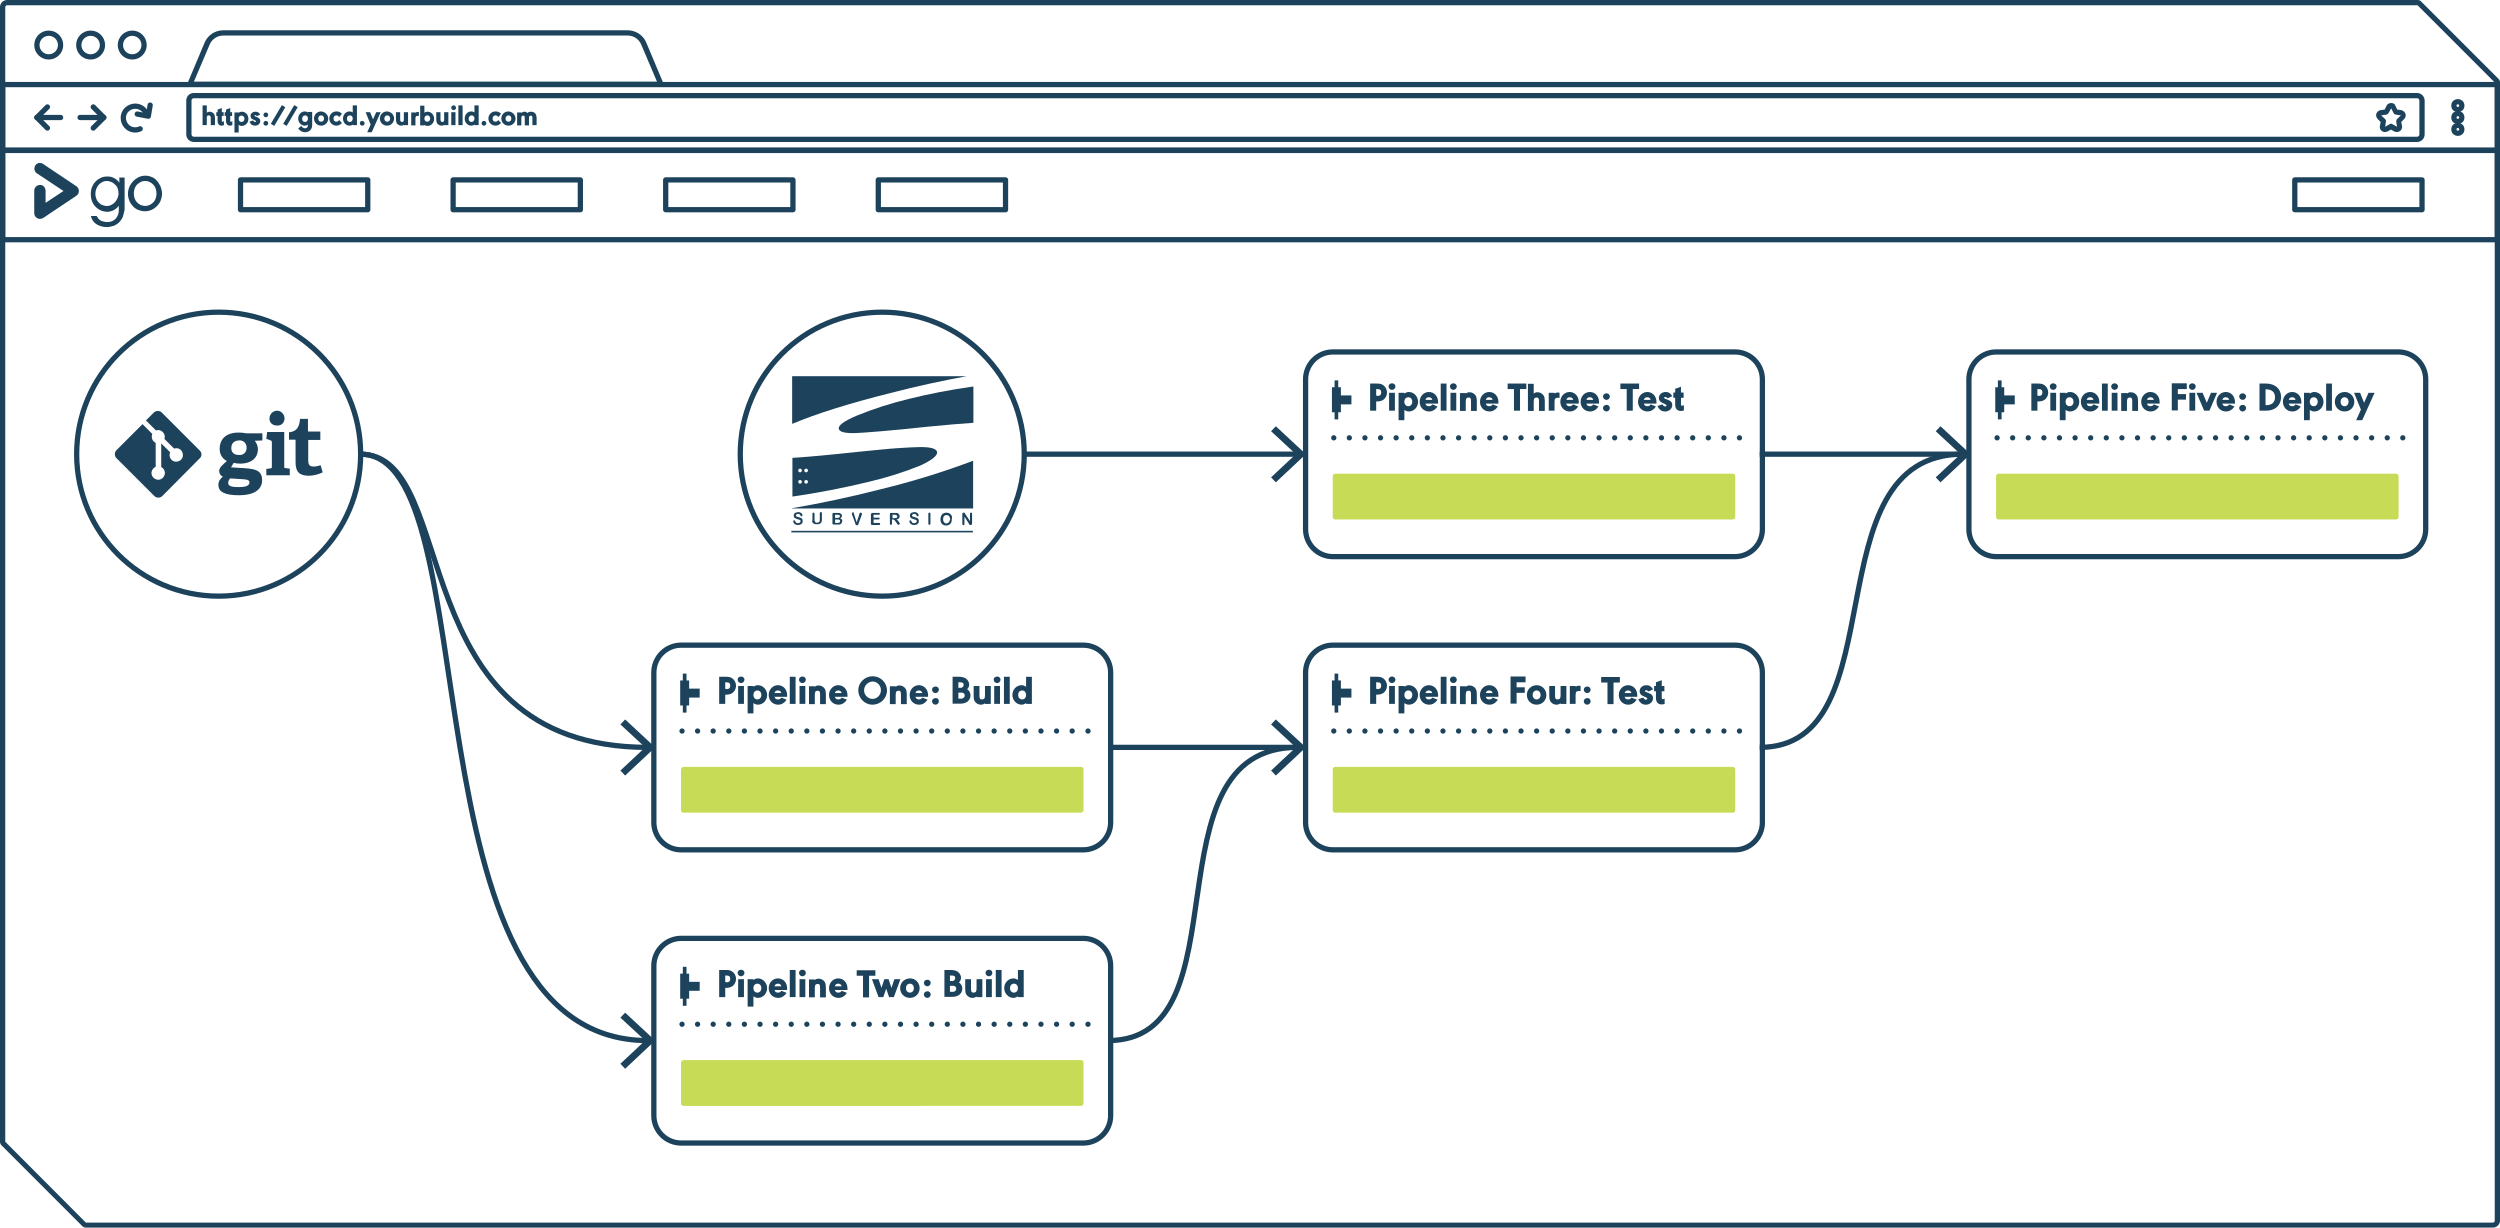 <?xml version="1.0" encoding="utf-8"?>
<!-- Generator: Adobe Illustrator 22.0.1, SVG Export Plug-In . SVG Version: 6.00 Build 0)  -->
<svg version="1.1" id="Layer_1" xmlns="http://www.w3.org/2000/svg" xmlns:xlink="http://www.w3.org/1999/xlink" x="0px" y="0px"
	 viewBox="0 0 949 466" style="enable-background:new 0 0 949 466;" xml:space="preserve">
<style type="text/css">
	.st0{fill:#1C425C;fill-opacity:0;}
	.st1{fill:#1C425C;}
	.st2{fill:none;stroke:#1C425C;stroke-width:2;stroke-linecap:round;stroke-linejoin:round;}
	.st3{fill:none;stroke:#1C425C;stroke-width:2;stroke-miterlimit:10;}
	.st4{opacity:0.2;fill:none;enable-background:new    ;}
	.st5{fill:none;stroke:#1C425C;stroke-width:2;stroke-linecap:round;stroke-miterlimit:10;}
	.st6{fill:none;stroke:#1C425C;stroke-width:2;stroke-linecap:round;stroke-miterlimit:10;stroke-dasharray:0,5.925;}
	.st7{fill:#C8DB57;}
	.st8{fill:none;}
	.st9{enable-background:new    ;}
</style>
<g id="Layer_2_1_">
	<g id="Text_Headlines">
		<path class="st0" d="M32.6,465c-0.3,0-0.5-0.1-0.7-0.3L1.3,434.1c-0.2-0.2-0.3-0.4-0.3-0.7V2.7C1,1.7,1.7,1,2.7,1h915.1
			c0.3,0,0.5,0.1,0.7,0.3l29.3,29.3c0.2,0.2,0.3,0.4,0.3,0.7v432.1c0,0.9-0.7,1.7-1.7,1.7H32.6z"/>
		<path class="st1" d="M917.7,2L947,31.3v432.1c0,0.4-0.3,0.7-0.7,0.7H32.6L2,433.4V2.7C2,2.3,2.3,2,2.7,2h0H917.7 M917.7,0H2.7
			C1.2,0,0,1.2,0,2.7v430.7c0,0.5,0.2,1,0.6,1.4L25.8,460l5.4,5.4c0.4,0.4,0.9,0.6,1.4,0.6h913.7c1.5,0,2.7-1.2,2.7-2.7V31.3
			c0-0.5-0.2-1-0.6-1.4l-14.6-14.6L919.1,0.6C918.8,0.2,918.3,0,917.7,0z"/>
		<path class="st2" d="M55.4,42.9c-0.3-0.7-0.8-1.3-1.5-1.8c-2-1.4-4.8-0.9-6.3,1.1c-1.4,2-0.9,4.8,1.1,6.3c1.3,0.9,3,1.1,4.5,0.4"
			/>
		<polyline class="st2" points="57,39.9 56.3,44.1 52.1,43.3 		"/>
		<circle class="st3" cx="83" cy="172.4" r="53.9"/>
		<path class="st1" d="M96.7,167.3c0.7,0.9,1.2,2,1.2,3.2c0,3.5-2.7,5.5-6.7,5.5c-0.8,0-1.7-0.1-2.5-0.3l-1,1.7l3.1,0.2
			c5.5,0.3,8.7,0.5,8.7,4.7c0,3.6-3.2,5.7-8.7,5.7c-5.7,0-7.9-1.4-7.9-3.9c0-1.4,0.6-2.2,1.7-3.2c-0.9-0.3-1.4-1.2-1.4-2.1
			c0-0.7,0.4-1.4,0.9-1.9c0.6-0.6,1.2-1.2,2-1.9c-1.8-0.9-2.8-2.8-2.7-4.7c0-3.6,2.4-6.1,7.2-6.1c1,0,2,0.1,2.9,0.3h6.1v2.7
			L96.7,167.3z M87.4,181.6c-0.5,0.4-0.7,1-0.8,1.7c0,1.3,1.6,1.6,3.8,1.6c1.8,0,4.3-0.1,4.3-1.8c0-1-1.2-1.1-2.7-1.2L87.4,181.6z
			 M90.8,167.2c-1.7,0-3,0.9-3,2.9c0,1.5,0.9,2.6,2.9,2.6c1.5,0.2,2.8-0.9,2.9-2.4c0-0.1,0-0.2,0-0.3c0.1-1.4-0.9-2.7-2.3-2.8
			C91.2,167.1,91,167.1,90.8,167.2L90.8,167.2z"/>
		<path class="st1" d="M101.1,180.5V178l1.6-0.2c0.4-0.1,0.5-0.2,0.5-0.6v-9.3c0-0.3-0.1-0.6-0.4-0.7l-1.7-0.6l0.3-2.6h6.5v13.1
			c0,0.5,0,0.6,0.5,0.6l1.6,0.2v2.5H101.1z M105.1,161.5c-1.4,0.1-2.7-0.9-2.8-2.3c0-0.2,0-0.4,0-0.5c0.1-1.6,1.4-2.8,2.9-2.8
			c1.5,0,2.7,1.3,2.8,2.8c0.1,1.4-0.9,2.7-2.3,2.8C105.5,161.6,105.3,161.6,105.1,161.5z"/>
		<path class="st1" d="M122.5,179.3c-1.6,0.8-3.4,1.2-5.1,1.3c-3.8,0-5.2-1.5-5.2-5.1v-8.3c0-0.2,0-0.3-0.3-0.3h-2.2v-2.8
			c2.8-0.3,3.9-1.7,4.2-5.1h3v4.5c0,0.2,0,0.3,0.3,0.3h4.4v3.2H117v7.5c0,1.9,0.4,2.6,2.1,2.6c0.9,0,1.7-0.2,2.6-0.5L122.5,179.3z"
			/>
		<path class="st1" d="M75.8,171l-14.4-14.4c-0.8-0.8-2.2-0.8-3,0l-3,3l3.8,3.8c1.3-0.5,2.8,0.3,3.2,1.6c0.2,0.5,0.2,1.1,0,1.6
			l3.7,3.7c1.3-0.5,2.8,0.2,3.2,1.6s-0.2,2.8-1.6,3.2c-1.3,0.5-2.8-0.2-3.2-1.6c-0.2-0.6-0.2-1.2,0.1-1.8l-3.4-3.4v9
			c1.2,0.6,1.8,2.1,1.1,3.4s-2.1,1.8-3.4,1.1c-1.2-0.6-1.8-2.1-1.1-3.4c0.3-0.5,0.7-1,1.3-1.2v-9.1c-0.3-0.1-0.6-0.3-0.8-0.6
			c-0.7-0.7-0.9-1.8-0.5-2.8l-3.7-3.7l-9.9,9.9c-0.8,0.8-0.8,2.2,0,3c0,0,0,0,0,0l14.4,14.4c0.8,0.8,2.2,0.8,3,0c0,0,0,0,0,0
			L75.8,174C76.7,173.2,76.7,171.8,75.8,171C75.8,171,75.8,171,75.8,171z"/>
		<path class="st3" d="M420.6,395c53.2,0,13.4-111.3,72-111.3"/>
		<line class="st3" x1="492.9" y1="283.7" x2="420.6" y2="283.7"/>
		<polygon class="st1" points="484.3,273.1 482.5,275 491.9,283.7 482.5,292.5 484.3,294.4 495.7,283.7 		"/>
		<line class="st3" x1="492.9" y1="172.4" x2="388.8" y2="172.4"/>
		<polygon class="st1" points="484.3,161.8 482.5,163.7 491.9,172.4 482.5,181.2 484.3,183.1 495.7,172.4 		"/>
		<path class="st3" d="M245.9,283.7c-94.4,0-70.6-111.3-109.1-111.3"/>
		<polygon class="st1" points="237.3,273.1 235.5,275 244.9,283.7 235.5,292.5 237.3,294.4 248.7,283.7 		"/>
		<path class="st3" d="M245.9,395c-94.4,0-59.3-222.6-109.1-222.6"/>
		<polygon class="st1" points="237.3,384.4 235.5,386.3 244.9,395 235.5,403.8 237.3,405.7 248.7,395 		"/>
		<path class="st3" d="M668,283.7c53.2,0,18.7-111.3,77.2-111.3"/>
		<line class="st3" x1="745.2" y1="172.4" x2="668" y2="172.4"/>
		<polygon class="st1" points="736.6,161.8 734.8,163.7 744.2,172.4 734.8,181.2 736.6,183.1 748,172.4 		"/>
		<g id="_Group_">
			<g id="RECTANGLE_STAGE">
				<path class="st4" d="M258.6,244.9h152.6c5.7,0,10.4,4.6,10.4,10.4v56.9c0,5.7-4.6,10.4-10.4,10.4H258.6
					c-5.7,0-10.4-4.6-10.4-10.4v-56.9C248.3,249.6,252.9,244.9,258.6,244.9z"/>
				<path class="st1" d="M411.2,245.9c5.2,0,9.4,4.2,9.4,9.4c0,0,0,0,0,0v56.9c0,5.2-4.2,9.4-9.4,9.4h0H258.6
					c-5.2,0-9.4-4.2-9.4-9.4l0,0v-56.9c0-5.2,4.2-9.4,9.4-9.4L411.2,245.9 M411.2,243.9H258.6c-6.3,0-11.4,5.1-11.4,11.4v56.9
					c0,6.3,5.1,11.4,11.4,11.4h152.6c6.3,0,11.4-5.1,11.4-11.4v-56.9C422.6,249,417.5,243.9,411.2,243.9z"/>
				<line class="st5" x1="258.9" y1="277.5" x2="258.9" y2="277.5"/>
				<line class="st6" x1="264.8" y1="277.5" x2="410" y2="277.5"/>
				<line class="st5" x1="413" y1="277.5" x2="413" y2="277.5"/>
				<path class="st7" d="M259.5,291.1h150.8c0.6,0,1,0.4,1,1v15.4c0,0.6-0.4,1-1,1H259.5c-0.6,0-1-0.4-1-1v-15.4
					C258.5,291.6,259,291.1,259.5,291.1z"/>
				<polygon class="st1" points="265.6,261.4 261.6,261.4 261.6,258.3 260.6,258.3 260.6,255.7 259.2,255.7 259.2,258.3 
					258.2,258.3 258.2,261.4 258.2,264.8 258.2,267.8 259.2,267.8 259.2,270.5 260.6,270.5 260.6,267.8 261.6,267.8 261.6,264.8 
					265.6,264.8 				"/>
			</g>
		</g>
		<g class="st9">
			<path class="st1" d="M275.3,267.2H273v-10.3h2.5c1,0,1.7,0.1,2.3,0.5c1,0.6,1.6,1.7,1.6,2.9c0,1.2-0.6,2.3-1.6,2.9
				c-0.6,0.3-1.2,0.5-2.3,0.5h-0.2V267.2z M275.7,261.6c1,0,1.5-0.4,1.5-1.3c0-0.9-0.4-1.3-1.5-1.3h-0.4v2.5H275.7z"/>
		</g>
		<g class="st9">
			<path class="st1" d="M282.6,258c0,0.7-0.6,1.3-1.3,1.3c-0.7,0-1.3-0.6-1.3-1.3c0-0.7,0.6-1.2,1.3-1.2
				C282,256.8,282.6,257.3,282.6,258z M282.4,267.2h-2.2v-6.8h2.2V267.2z"/>
			<path class="st1" d="M286,260.4v0.3c0.6-0.4,1.1-0.6,1.7-0.6c1.9,0,3.5,1.7,3.5,3.7c0,2-1.5,3.7-3.5,3.7c-0.6,0-1.1-0.2-1.7-0.6
				v3.9h-2.2v-10.4H286z M286,263.8c0,1,0.6,1.7,1.5,1.7c0.9,0,1.5-0.7,1.5-1.7c0-1-0.6-1.7-1.5-1.7
				C286.6,262.1,286,262.8,286,263.8z"/>
		</g>
		<g class="st9">
			<path class="st1" d="M298.6,265.6c-0.8,1.2-1.9,1.9-3.2,1.9c-2.1,0-3.6-1.6-3.6-3.7c0-2.1,1.6-3.7,3.5-3.7c2,0,3.5,1.6,3.5,3.8
				c0,0.2,0,0.3,0,0.6H294c0.2,0.7,0.6,1,1.3,1c0.6,0,1-0.2,1.3-0.7L298.6,265.6z M296.6,263.1c-0.2-0.7-0.6-1-1.3-1
				c-0.7,0-1.1,0.3-1.3,1H296.6z"/>
		</g>
		<g class="st9">
			<path class="st1" d="M299.8,267.2v-10.3h2.2v10.3H299.8z"/>
			<path class="st1" d="M305.9,258c0,0.7-0.6,1.3-1.3,1.3c-0.7,0-1.3-0.6-1.3-1.3c0-0.7,0.6-1.2,1.3-1.2
				C305.3,256.8,305.9,257.3,305.9,258z M305.7,267.2h-2.2v-6.8h2.2V267.2z"/>
			<path class="st1" d="M309.3,260.7c0.5-0.4,0.9-0.5,1.5-0.5c0.9,0,1.8,0.5,2.3,1.3c0.3,0.5,0.4,1.2,0.4,2.1v3.7h-2.2v-3.6
				c0-1.2-0.2-1.5-0.9-1.5c-0.4,0-0.8,0.2-0.9,0.4c-0.1,0.2-0.2,0.6-0.2,1.2v3.5h-2.2v-6.8h2.2V260.7z"/>
			<path class="st1" d="M321.5,265.6c-0.8,1.2-1.9,1.9-3.2,1.9c-2.1,0-3.6-1.6-3.6-3.7c0-2.1,1.6-3.7,3.5-3.7c2,0,3.5,1.6,3.5,3.8
				c0,0.2,0,0.3,0,0.6h-4.8c0.2,0.7,0.6,1,1.3,1c0.6,0,1-0.2,1.3-0.7L321.5,265.6z M319.5,263.1c-0.2-0.7-0.6-1-1.3-1
				c-0.7,0-1.1,0.3-1.3,1H319.5z"/>
			<path class="st1" d="M336.7,262.1c0,3-2.5,5.4-5.5,5.4c-3,0-5.4-2.5-5.4-5.5c0-2.9,2.5-5.3,5.5-5.3
				C334.2,256.7,336.7,259.1,336.7,262.1z M328,262.1c0,1.7,1.5,3.2,3.2,3.2c1.8,0,3.2-1.5,3.2-3.3c0-1.8-1.4-3.3-3.2-3.3
				C329.4,258.8,328,260.3,328,262.1z"/>
			<path class="st1" d="M340,260.7c0.5-0.4,0.9-0.5,1.5-0.5c0.9,0,1.8,0.5,2.3,1.3c0.3,0.5,0.4,1.2,0.4,2.1v3.7H342v-3.6
				c0-1.2-0.2-1.5-0.9-1.5c-0.4,0-0.8,0.2-0.9,0.4c-0.1,0.2-0.2,0.6-0.2,1.2v3.5h-2.2v-6.8h2.2V260.7z"/>
		</g>
		<g class="st9">
			<path class="st1" d="M352.1,265.6c-0.8,1.2-1.9,1.9-3.2,1.9c-2.1,0-3.6-1.6-3.6-3.7c0-2.1,1.6-3.7,3.5-3.7c2,0,3.5,1.6,3.5,3.8
				c0,0.2,0,0.3,0,0.6h-4.8c0.2,0.7,0.6,1,1.3,1c0.6,0,1-0.2,1.3-0.7L352.1,265.6z M350.1,263.1c-0.2-0.7-0.6-1-1.3-1
				c-0.7,0-1.1,0.3-1.3,1H350.1z"/>
		</g>
		<g class="st9">
			<path class="st1" d="M356.4,261.8c0,0.7-0.6,1.3-1.3,1.3c-0.7,0-1.3-0.6-1.3-1.3c0-0.7,0.6-1.2,1.3-1.2
				C355.9,260.6,356.4,261.1,356.4,261.8z M356.4,266.2c0,0.7-0.6,1.3-1.3,1.3c-0.7,0-1.3-0.6-1.3-1.3c0-0.7,0.6-1.2,1.3-1.2
				C355.9,264.9,356.4,265.5,356.4,266.2z"/>
			<path class="st1" d="M361.5,256.9h2.5c1,0,1.8,0.2,2.4,0.5c0.9,0.5,1.5,1.5,1.5,2.4c0,0.7-0.2,1.3-0.8,1.8
				c0.9,0.6,1.3,1.4,1.3,2.4c0,1.1-0.6,2.1-1.6,2.6c-0.6,0.3-1.2,0.5-2.2,0.5h-3V256.9z M364.3,261.1c0.6,0,0.8,0,1-0.2
				c0.3-0.2,0.5-0.5,0.5-0.9c0-0.8-0.4-1-1.5-1h-0.5v2.1H364.3z M364.5,265.2c0.6,0,0.9,0,1.1-0.2c0.4-0.2,0.6-0.6,0.6-1
				c0-0.4-0.2-0.8-0.5-0.9c-0.3-0.2-0.6-0.2-1.3-0.2h-0.6v2.3H364.5z"/>
			<path class="st1" d="M373.8,267c-0.5,0.4-0.9,0.5-1.5,0.5c-0.9,0-1.8-0.5-2.3-1.3c-0.3-0.5-0.4-1.2-0.4-2.1v-3.7h2.2v3.6
				c0,1.2,0.2,1.5,1,1.5c0.4,0,0.8-0.2,0.9-0.4c0.1-0.2,0.2-0.6,0.2-1.2v-3.5h2.2v6.8h-2.2V267z"/>
			<path class="st1" d="M379.8,258c0,0.7-0.6,1.3-1.3,1.3c-0.7,0-1.3-0.6-1.3-1.3c0-0.7,0.6-1.2,1.3-1.2
				C379.2,256.8,379.8,257.3,379.8,258z M379.6,267.2h-2.2v-6.8h2.2V267.2z"/>
			<path class="st1" d="M381.1,267.2v-10.3h2.2v10.3H381.1z"/>
			<path class="st1" d="M389.5,267.2v-0.3c-0.6,0.4-1.1,0.6-1.7,0.6c-1.9,0-3.5-1.7-3.5-3.7c0-2,1.5-3.7,3.5-3.7
				c0.6,0,1.1,0.2,1.7,0.6v-3.8h2.2v10.3H389.5z M386.5,263.8c0,1,0.6,1.7,1.5,1.7c0.9,0,1.5-0.7,1.5-1.7c0-1-0.6-1.7-1.5-1.7
				C387.1,262.1,386.5,262.8,386.5,263.8z"/>
		</g>
		<g id="_Group_2">
			<g id="RECTANGLE_STAGE-2">
				<path class="st4" d="M258.6,356.2h152.6c5.7,0,10.4,4.6,10.4,10.4v56.9c0,5.7-4.6,10.4-10.4,10.4H258.6
					c-5.7,0-10.4-4.6-10.4-10.4v-56.9C248.3,360.9,252.9,356.2,258.6,356.2z"/>
				<path class="st1" d="M411.2,357.2c5.2,0,9.4,4.2,9.4,9.4v0v56.9c0,5.2-4.2,9.4-9.4,9.4h0H258.6c-5.2,0-9.4-4.2-9.4-9.4l0,0
					v-56.9c0-5.2,4.2-9.4,9.4-9.4l0,0L411.2,357.2 M411.2,355.2H258.6c-6.3,0-11.4,5.1-11.4,11.4v56.9c0,6.3,5.1,11.4,11.4,11.4
					h152.6c6.3,0,11.4-5.1,11.4-11.4v-56.9C422.6,360.3,417.5,355.2,411.2,355.2z"/>
				<line class="st5" x1="258.9" y1="388.8" x2="258.9" y2="388.8"/>
				<line class="st6" x1="264.8" y1="388.8" x2="410" y2="388.8"/>
				<line class="st5" x1="413" y1="388.8" x2="413" y2="388.8"/>
				<path class="st7" d="M259.5,402.4h150.8c0.6,0,1,0.4,1,1v15.4c0,0.6-0.4,1-1,1H259.5c-0.6,0-1-0.4-1-1v-15.4
					C258.5,402.9,259,402.4,259.5,402.4z"/>
				<polygon class="st1" points="265.6,372.7 261.6,372.7 261.6,369.6 260.6,369.6 260.6,367 259.2,367 259.2,369.6 258.2,369.6 
					258.2,372.7 258.2,376.1 258.2,379.1 259.2,379.1 259.2,381.8 260.6,381.8 260.6,379.1 261.6,379.1 261.6,376.1 265.6,376.1 
									"/>
			</g>
		</g>
		<g class="st9">
			<path class="st1" d="M275.3,378.5H273v-10.3h2.5c1,0,1.7,0.1,2.3,0.5c1,0.6,1.6,1.7,1.6,2.9c0,1.2-0.6,2.3-1.6,2.9
				c-0.6,0.3-1.2,0.5-2.3,0.5h-0.2V378.5z M275.7,372.9c1,0,1.5-0.4,1.5-1.3c0-0.9-0.4-1.3-1.5-1.3h-0.4v2.5H275.7z"/>
		</g>
		<g class="st9">
			<path class="st1" d="M282.6,369.3c0,0.7-0.6,1.3-1.3,1.3c-0.7,0-1.3-0.6-1.3-1.3c0-0.7,0.6-1.2,1.3-1.2
				C282,368.1,282.6,368.6,282.6,369.3z M282.4,378.5h-2.2v-6.8h2.2V378.5z"/>
			<path class="st1" d="M286,371.7v0.3c0.6-0.4,1.1-0.6,1.7-0.6c1.9,0,3.5,1.7,3.5,3.7s-1.5,3.7-3.5,3.7c-0.6,0-1.1-0.2-1.7-0.6v3.9
				h-2.2v-10.4H286z M286,375.1c0,1,0.6,1.7,1.5,1.7c0.9,0,1.5-0.7,1.5-1.7c0-1-0.6-1.7-1.5-1.7C286.6,373.4,286,374.1,286,375.1z"
				/>
		</g>
		<g class="st9">
			<path class="st1" d="M298.6,376.9c-0.8,1.2-1.9,1.9-3.2,1.9c-2.1,0-3.6-1.6-3.6-3.7c0-2.1,1.6-3.7,3.5-3.7c2,0,3.5,1.6,3.5,3.8
				c0,0.2,0,0.3,0,0.6H294c0.2,0.7,0.6,1,1.3,1c0.6,0,1-0.2,1.3-0.7L298.6,376.9z M296.6,374.4c-0.2-0.7-0.6-1-1.3-1
				c-0.7,0-1.1,0.3-1.3,1H296.6z"/>
		</g>
		<g class="st9">
			<path class="st1" d="M299.8,378.5v-10.3h2.2v10.3H299.8z"/>
			<path class="st1" d="M305.9,369.3c0,0.7-0.6,1.3-1.3,1.3c-0.7,0-1.3-0.6-1.3-1.3c0-0.7,0.6-1.2,1.3-1.2
				C305.3,368.1,305.9,368.6,305.9,369.3z M305.7,378.5h-2.2v-6.8h2.2V378.5z"/>
			<path class="st1" d="M309.3,372c0.5-0.4,0.9-0.5,1.5-0.5c0.9,0,1.8,0.5,2.3,1.3c0.3,0.5,0.4,1.2,0.4,2.1v3.7h-2.2v-3.6
				c0-1.2-0.2-1.5-0.9-1.5c-0.4,0-0.8,0.2-0.9,0.4c-0.1,0.2-0.2,0.6-0.2,1.2v3.5h-2.2v-6.8h2.2V372z"/>
			<path class="st1" d="M321.5,376.9c-0.8,1.2-1.9,1.9-3.2,1.9c-2.1,0-3.6-1.6-3.6-3.7c0-2.1,1.6-3.7,3.5-3.7c2,0,3.5,1.6,3.5,3.8
				c0,0.2,0,0.3,0,0.6h-4.8c0.2,0.7,0.6,1,1.3,1c0.6,0,1-0.2,1.3-0.7L321.5,376.9z M319.5,374.4c-0.2-0.7-0.6-1-1.3-1
				c-0.7,0-1.1,0.3-1.3,1H319.5z"/>
		</g>
		<g class="st9">
			<path class="st1" d="M332.3,370.4h-2.4v8.2h-2.3v-8.2h-2.4v-2.1h7.1V370.4z"/>
		</g>
		<g class="st9">
			<path class="st1" d="M333.5,371.7l1.1,3.3l1.1-3.3h1.6l1.1,3.3l1.1-3.3h2.3l-2.5,6.8h-1.8l-1.1-3.2l-1.1,3.2h-1.8l-2.5-6.8H333.5
				z"/>
		</g>
		<g class="st9">
			<path class="st1" d="M349.1,375.1c0,2.1-1.6,3.7-3.7,3.7c-2.1,0-3.7-1.6-3.7-3.7c0-2.1,1.6-3.7,3.8-3.7
				C347.5,371.4,349.1,373.1,349.1,375.1z M343.9,375.1c0,1,0.6,1.7,1.5,1.7s1.5-0.7,1.5-1.7c0-1-0.6-1.7-1.5-1.7
				C344.5,373.4,343.9,374.1,343.9,375.1z"/>
		</g>
		<g class="st9">
			<path class="st1" d="M353.3,373.1c0,0.7-0.6,1.3-1.3,1.3c-0.7,0-1.3-0.6-1.3-1.3c0-0.7,0.6-1.2,1.3-1.2
				C352.7,371.9,353.3,372.4,353.3,373.1z M353.3,377.5c0,0.7-0.6,1.3-1.3,1.3c-0.7,0-1.3-0.6-1.3-1.3c0-0.7,0.6-1.2,1.3-1.2
				C352.7,376.2,353.3,376.8,353.3,377.5z"/>
			<path class="st1" d="M358.4,368.2h2.5c1,0,1.8,0.2,2.4,0.5c0.9,0.5,1.5,1.5,1.5,2.4c0,0.7-0.2,1.3-0.8,1.8
				c0.9,0.6,1.3,1.5,1.3,2.4c0,1.1-0.6,2.1-1.6,2.6c-0.6,0.3-1.2,0.5-2.2,0.5h-3V368.2z M361.1,372.4c0.6,0,0.8,0,1-0.2
				c0.3-0.2,0.5-0.5,0.5-0.9c0-0.8-0.4-1-1.5-1h-0.5v2.1H361.1z M361.3,376.5c0.6,0,0.9,0,1.1-0.2c0.4-0.2,0.6-0.6,0.6-1
				c0-0.4-0.2-0.8-0.5-0.9c-0.3-0.2-0.6-0.2-1.3-0.2h-0.6v2.3H361.3z"/>
			<path class="st1" d="M370.6,378.3c-0.5,0.4-0.9,0.5-1.5,0.5c-0.9,0-1.8-0.5-2.3-1.3c-0.3-0.5-0.4-1.2-0.4-2.1v-3.7h2.2v3.6
				c0,1.2,0.2,1.5,1,1.5c0.4,0,0.8-0.2,0.9-0.4c0.1-0.2,0.2-0.6,0.2-1.2v-3.5h2.2v6.8h-2.2V378.3z"/>
			<path class="st1" d="M376.7,369.3c0,0.7-0.6,1.3-1.3,1.3c-0.7,0-1.3-0.6-1.3-1.3c0-0.7,0.6-1.2,1.3-1.2
				C376.1,368.1,376.7,368.6,376.7,369.3z M376.5,378.5h-2.2v-6.8h2.2V378.5z"/>
			<path class="st1" d="M378,378.5v-10.3h2.2v10.3H378z"/>
			<path class="st1" d="M386.4,378.5v-0.3c-0.6,0.4-1.1,0.6-1.7,0.6c-1.9,0-3.5-1.7-3.5-3.7s1.5-3.7,3.5-3.7c0.6,0,1.1,0.2,1.7,0.6
				v-3.8h2.2v10.3H386.4z M383.4,375.1c0,1,0.6,1.7,1.5,1.7c0.9,0,1.5-0.7,1.5-1.7c0-1-0.6-1.7-1.5-1.7
				C384,373.4,383.4,374.1,383.4,375.1z"/>
		</g>
		<g id="_Group_3">
			<g id="RECTANGLE_STAGE-3">
				<path class="st4" d="M506,244.9h152.6c5.7,0,10.4,4.6,10.4,10.4v56.9c0,5.7-4.6,10.4-10.4,10.4H506c-5.7,0-10.4-4.6-10.4-10.4
					v-56.9C495.6,249.6,500.3,244.9,506,244.9z"/>
				<path class="st1" d="M658.6,245.9c5.2,0,9.4,4.2,9.4,9.4v56.9c0,5.2-4.2,9.4-9.4,9.4H506c-5.2,0-9.4-4.2-9.4-9.4v0v-56.9
					c0-5.2,4.2-9.4,9.4-9.4H658.6 M658.6,243.9H506c-6.3,0-11.4,5.1-11.4,11.4v56.9c0,6.3,5.1,11.4,11.4,11.4h152.6
					c6.3,0,11.4-5.1,11.4-11.4v-56.9C670,249,664.9,243.9,658.6,243.9L658.6,243.9z"/>
				<line class="st5" x1="506.3" y1="277.5" x2="506.3" y2="277.5"/>
				<line class="st6" x1="512.2" y1="277.5" x2="657.4" y2="277.5"/>
				<line class="st5" x1="660.3" y1="277.5" x2="660.3" y2="277.5"/>
				<path class="st7" d="M506.9,291.1h150.8c0.6,0,1,0.4,1,1v15.4c0,0.6-0.4,1-1,1H506.9c-0.6,0-1-0.4-1-1v-15.4
					C505.9,291.6,506.3,291.1,506.9,291.1z"/>
				<polygon class="st1" points="513,261.4 509,261.4 509,258.3 508,258.3 508,255.7 506.6,255.7 506.6,258.3 505.6,258.3 
					505.6,261.4 505.6,264.8 505.6,267.8 506.6,267.8 506.6,270.5 508,270.5 508,267.8 509,267.8 509,264.8 513,264.8 				"/>
			</g>
		</g>
		<g class="st9">
			<path class="st1" d="M522.4,267.2h-2.3v-10.3h2.5c1,0,1.7,0.1,2.3,0.5c1,0.6,1.6,1.7,1.6,2.9c0,1.2-0.6,2.3-1.6,2.9
				c-0.6,0.3-1.2,0.5-2.3,0.5h-0.2V267.2z M522.8,261.6c1,0,1.5-0.4,1.5-1.3c0-0.9-0.4-1.3-1.5-1.3h-0.4v2.5H522.8z"/>
		</g>
		<g class="st9">
			<path class="st1" d="M529.7,258c0,0.7-0.6,1.3-1.3,1.3c-0.7,0-1.3-0.6-1.3-1.3c0-0.7,0.6-1.2,1.3-1.2
				C529.1,256.8,529.7,257.3,529.7,258z M529.5,267.2h-2.2v-6.8h2.2V267.2z"/>
			<path class="st1" d="M533.1,260.4v0.3c0.6-0.4,1.1-0.6,1.7-0.6c1.9,0,3.5,1.7,3.5,3.7c0,2-1.5,3.7-3.5,3.7
				c-0.6,0-1.1-0.2-1.7-0.6v3.9h-2.2v-10.4H533.1z M533.1,263.8c0,1,0.6,1.7,1.5,1.7s1.5-0.7,1.5-1.7c0-1-0.6-1.7-1.5-1.7
				S533.1,262.8,533.1,263.8z"/>
		</g>
		<g class="st9">
			<path class="st1" d="M545.7,265.6c-0.8,1.2-1.9,1.9-3.2,1.9c-2.1,0-3.6-1.6-3.6-3.7c0-2.1,1.6-3.7,3.5-3.7c2,0,3.5,1.6,3.5,3.8
				c0,0.2,0,0.3,0,0.6h-4.8c0.2,0.7,0.6,1,1.3,1c0.6,0,1-0.2,1.3-0.7L545.7,265.6z M543.7,263.1c-0.2-0.7-0.6-1-1.3-1
				c-0.7,0-1.1,0.3-1.3,1H543.7z"/>
		</g>
		<g class="st9">
			<path class="st1" d="M546.9,267.2v-10.3h2.2v10.3H546.9z"/>
			<path class="st1" d="M553,258c0,0.7-0.6,1.3-1.3,1.3c-0.7,0-1.3-0.6-1.3-1.3c0-0.7,0.6-1.2,1.3-1.2
				C552.4,256.8,553,257.3,553,258z M552.8,267.2h-2.2v-6.8h2.2V267.2z"/>
			<path class="st1" d="M556.4,260.7c0.5-0.4,0.9-0.5,1.5-0.5c0.9,0,1.8,0.5,2.3,1.3c0.3,0.5,0.4,1.2,0.4,2.1v3.7h-2.2v-3.6
				c0-1.2-0.2-1.5-0.9-1.5c-0.4,0-0.8,0.2-0.9,0.4c-0.1,0.2-0.2,0.6-0.2,1.2v3.5h-2.2v-6.8h2.2V260.7z"/>
			<path class="st1" d="M568.6,265.6c-0.8,1.2-1.9,1.9-3.2,1.9c-2.1,0-3.6-1.6-3.6-3.7c0-2.1,1.6-3.7,3.5-3.7c2,0,3.5,1.6,3.5,3.8
				c0,0.2,0,0.3,0,0.6H564c0.2,0.7,0.6,1,1.3,1c0.6,0,1-0.2,1.3-0.7L568.6,265.6z M566.6,263.1c-0.2-0.7-0.6-1-1.3-1
				c-0.7,0-1.1,0.3-1.3,1H566.6z"/>
		</g>
		<g class="st9">
			<path class="st1" d="M579.1,259h-3.4v1.9h3.1v2.1h-3.1v4.1h-2.3v-10.3h5.7V259z"/>
		</g>
		<g class="st9">
			<path class="st1" d="M587,263.8c0,2.1-1.6,3.7-3.7,3.7c-2.1,0-3.7-1.6-3.7-3.7c0-2.1,1.6-3.7,3.8-3.7
				C585.4,260.1,587,261.8,587,263.8z M581.8,263.8c0,1,0.6,1.7,1.5,1.7s1.5-0.7,1.5-1.7c0-1-0.6-1.7-1.5-1.7
				C582.4,262.1,581.8,262.8,581.8,263.8z"/>
			<path class="st1" d="M592.3,267c-0.5,0.4-0.9,0.5-1.5,0.5c-0.9,0-1.8-0.5-2.3-1.3c-0.3-0.5-0.4-1.2-0.4-2.1v-3.7h2.2v3.6
				c0,1.2,0.2,1.5,1,1.5c0.4,0,0.8-0.2,0.9-0.4c0.1-0.2,0.2-0.6,0.2-1.2v-3.5h2.2v6.8h-2.2V267z"/>
		</g>
		<g class="st9">
			<path class="st1" d="M598.1,260.7c0.4-0.3,0.7-0.4,1.2-0.4c0.2,0,0.4,0,0.7,0.1v1.9c-0.3,0-0.5,0-0.7,0c-0.9,0-1.2,0.4-1.2,1.6
				v3.3h-2.2v-6.8h2.2V260.7z"/>
		</g>
		<g class="st9">
			<path class="st1" d="M603.8,261.8c0,0.7-0.6,1.3-1.3,1.3c-0.7,0-1.3-0.6-1.3-1.3c0-0.7,0.6-1.2,1.3-1.2
				C603.2,260.6,603.8,261.1,603.8,261.8z M603.8,266.2c0,0.7-0.6,1.3-1.3,1.3c-0.7,0-1.3-0.6-1.3-1.3c0-0.7,0.6-1.2,1.3-1.2
				C603.2,264.9,603.8,265.5,603.8,266.2z"/>
		</g>
		<g class="st9">
			<path class="st1" d="M614.9,259.1h-2.4v8.2h-2.3v-8.2h-2.4v-2.1h7.1V259.1z"/>
		</g>
		<g class="st9">
			<path class="st1" d="M621.3,265.6c-0.8,1.2-1.9,1.9-3.2,1.9c-2.1,0-3.6-1.6-3.6-3.7c0-2.1,1.6-3.7,3.5-3.7c2,0,3.5,1.6,3.5,3.8
				c0,0.2,0,0.3,0,0.6h-4.8c0.2,0.7,0.6,1,1.3,1c0.6,0,1-0.2,1.3-0.7L621.3,265.6z M619.3,263.1c-0.2-0.7-0.6-1-1.3-1
				c-0.7,0-1.1,0.3-1.3,1H619.3z"/>
		</g>
		<g class="st9">
			<path class="st1" d="M623.8,264.8c0.3,0.6,0.6,0.8,1,0.8c0.3,0,0.5-0.2,0.5-0.4c0-0.2-0.1-0.3-0.5-0.5l-1.1-0.5
				c-0.8-0.3-1.3-1-1.3-1.8c0-1.3,1.1-2.3,2.6-2.3c1.1,0,1.9,0.5,2.5,1.6l-1.8,0.8c-0.2-0.3-0.5-0.5-0.8-0.5c-0.3,0-0.5,0.1-0.5,0.3
				c0,0.2,0.1,0.2,0.5,0.4l1,0.4c1.1,0.4,1.6,1,1.6,1.9c0,1.4-1.2,2.5-2.7,2.5c-1.4,0-2.3-0.7-2.9-2.1L623.8,264.8z"/>
		</g>
		<g class="st9">
			<path class="st1" d="M630.8,264.9c0,0.4,0.1,0.5,0.3,0.5c0.2,0,0.4,0,0.8-0.2v2c-0.5,0.2-0.8,0.2-1.2,0.2c-1.3,0-2.1-0.9-2.1-2.4
				v-2.6h-0.7v-2h0.7V259l2.2-0.8v2.2h1v2h-1V264.9z"/>
		</g>
		<g id="_Group_4">
			<g id="RECTANGLE_STAGE-4">
				<path class="st4" d="M506,133.6h152.6c5.7,0,10.4,4.6,10.4,10.4v56.9c0,5.7-4.6,10.4-10.4,10.4H506c-5.7,0-10.4-4.6-10.4-10.4
					V144C495.6,138.3,500.3,133.6,506,133.6z"/>
				<path class="st1" d="M658.6,134.6c5.2,0,9.4,4.2,9.4,9.4v56.9c0,5.2-4.2,9.4-9.4,9.4H506c-5.2,0-9.4-4.2-9.4-9.4c0,0,0,0,0,0
					V144c0-5.2,4.2-9.4,9.4-9.4h0H658.6 M658.6,132.6H506c-6.3,0-11.4,5.1-11.4,11.4v56.9c0,6.3,5.1,11.4,11.4,11.4h152.6
					c6.3,0,11.4-5.1,11.4-11.4V144C670,137.7,664.9,132.6,658.6,132.6L658.6,132.6z"/>
				<line class="st5" x1="506.3" y1="166.2" x2="506.3" y2="166.2"/>
				<line class="st6" x1="512.2" y1="166.2" x2="657.4" y2="166.2"/>
				<line class="st5" x1="660.3" y1="166.2" x2="660.3" y2="166.2"/>
				<path class="st7" d="M506.9,179.8h150.8c0.6,0,1,0.4,1,1v15.4c0,0.6-0.4,1-1,1H506.9c-0.6,0-1-0.4-1-1v-15.4
					C505.9,180.3,506.3,179.8,506.9,179.8z"/>
				<polygon class="st1" points="513,150.1 509,150.1 509,147 508,147 508,144.4 506.6,144.4 506.6,147 505.6,147 505.6,150.1 
					505.6,153.5 505.6,156.5 506.6,156.5 506.6,159.2 508,159.2 508,156.5 509,156.5 509,153.5 513,153.5 				"/>
			</g>
		</g>
		<g id="_Group_5">
			<g id="RECTANGLE_STAGE-5">
				<path class="st4" d="M757.8,133.6h152.6c5.7,0,10.4,4.6,10.4,10.4v56.9c0,5.7-4.6,10.4-10.4,10.4H757.8
					c-5.7,0-10.4-4.6-10.4-10.4V144C747.4,138.3,752.1,133.6,757.8,133.6z"/>
				<path class="st1" d="M910.4,134.6c5.2,0,9.4,4.2,9.4,9.4v56.9c0,5.2-4.2,9.4-9.4,9.4H757.8c-5.2,0-9.4-4.2-9.4-9.4V144
					c0-5.2,4.2-9.4,9.4-9.4L910.4,134.6 M910.4,132.6H757.8c-6.3,0-11.4,5.1-11.4,11.4v56.9c0,6.3,5.1,11.4,11.4,11.4h152.6
					c6.3,0,11.4-5.1,11.4-11.4V144C921.8,137.7,916.7,132.6,910.4,132.6L910.4,132.6z"/>
				<line class="st5" x1="758.1" y1="166.2" x2="758.1" y2="166.2"/>
				<line class="st6" x1="764" y1="166.2" x2="909.2" y2="166.2"/>
				<line class="st5" x1="912.1" y1="166.2" x2="912.1" y2="166.2"/>
				<path class="st7" d="M758.7,179.8h150.8c0.6,0,1,0.4,1,1v15.4c0,0.6-0.4,1-1,1H758.7c-0.6,0-1-0.4-1-1v-15.4
					C757.7,180.3,758.1,179.8,758.7,179.8z"/>
				<polygon class="st1" points="764.8,150.1 760.8,150.1 760.8,147 759.8,147 759.8,144.4 758.4,144.4 758.4,147 757.4,147 
					757.4,150.1 757.4,153.5 757.4,156.5 758.4,156.5 758.4,159.2 759.8,159.2 759.8,156.5 760.8,156.5 760.8,153.5 764.8,153.5 
									"/>
			</g>
		</g>
		<g class="st9">
			<path class="st1" d="M522.4,155.9h-2.3v-10.3h2.5c1,0,1.7,0.1,2.3,0.5c1,0.6,1.6,1.7,1.6,2.9c0,1.2-0.6,2.3-1.6,2.9
				c-0.6,0.3-1.2,0.5-2.3,0.5h-0.2V155.9z M522.8,150.3c1,0,1.5-0.4,1.5-1.3c0-0.9-0.4-1.3-1.5-1.3h-0.4v2.5H522.8z"/>
		</g>
		<g class="st9">
			<path class="st1" d="M529.7,146.7c0,0.7-0.6,1.3-1.3,1.3c-0.7,0-1.3-0.6-1.3-1.3c0-0.7,0.6-1.2,1.3-1.2
				C529.1,145.5,529.7,146,529.7,146.7z M529.5,155.9h-2.2v-6.8h2.2V155.9z"/>
			<path class="st1" d="M533.1,149.1v0.3c0.6-0.4,1.1-0.6,1.7-0.6c1.9,0,3.5,1.7,3.5,3.7s-1.5,3.7-3.5,3.7c-0.6,0-1.1-0.2-1.7-0.6
				v3.9h-2.2v-10.4H533.1z M533.1,152.5c0,1,0.6,1.7,1.5,1.7s1.5-0.7,1.5-1.7c0-1-0.6-1.7-1.5-1.7S533.1,151.5,533.1,152.5z"/>
		</g>
		<g class="st9">
			<path class="st1" d="M545.7,154.3c-0.8,1.2-1.9,1.9-3.2,1.9c-2.1,0-3.6-1.6-3.6-3.7c0-2.1,1.6-3.7,3.5-3.7c2,0,3.5,1.6,3.5,3.8
				c0,0.2,0,0.3,0,0.6h-4.8c0.2,0.7,0.6,1,1.3,1c0.6,0,1-0.2,1.3-0.7L545.7,154.3z M543.7,151.8c-0.2-0.7-0.6-1-1.3-1
				c-0.7,0-1.1,0.3-1.3,1H543.7z"/>
		</g>
		<g class="st9">
			<path class="st1" d="M546.9,155.9v-10.3h2.2v10.3H546.9z"/>
			<path class="st1" d="M553,146.7c0,0.7-0.6,1.3-1.3,1.3c-0.7,0-1.3-0.6-1.3-1.3c0-0.7,0.6-1.2,1.3-1.2
				C552.4,145.5,553,146,553,146.7z M552.8,155.9h-2.2v-6.8h2.2V155.9z"/>
			<path class="st1" d="M556.4,149.4c0.5-0.4,0.9-0.5,1.5-0.5c0.9,0,1.8,0.5,2.3,1.3c0.3,0.5,0.4,1.2,0.4,2.1v3.7h-2.2v-3.6
				c0-1.2-0.2-1.5-0.9-1.5c-0.4,0-0.8,0.2-0.9,0.4c-0.1,0.2-0.2,0.6-0.2,1.2v3.5h-2.2v-6.8h2.2V149.4z"/>
			<path class="st1" d="M568.6,154.3c-0.8,1.2-1.9,1.9-3.2,1.9c-2.1,0-3.6-1.6-3.6-3.7c0-2.1,1.6-3.7,3.5-3.7c2,0,3.5,1.6,3.5,3.8
				c0,0.2,0,0.3,0,0.6H564c0.2,0.7,0.6,1,1.3,1c0.6,0,1-0.2,1.3-0.7L568.6,154.3z M566.6,151.8c-0.2-0.7-0.6-1-1.3-1
				c-0.7,0-1.1,0.3-1.3,1H566.6z"/>
		</g>
		<g class="st9">
			<path class="st1" d="M579.4,147.7H577v8.2h-2.3v-8.2h-2.4v-2.1h7.1V147.7z"/>
		</g>
		<g class="st9">
			<path class="st1" d="M582.2,149.4c0.5-0.4,0.9-0.5,1.5-0.5c0.9,0,1.8,0.5,2.3,1.3c0.3,0.5,0.4,1.2,0.4,2.1v3.7h-2.2v-3.6
				c0-1.2-0.2-1.5-0.9-1.5c-0.4,0-0.8,0.2-0.9,0.4c-0.1,0.2-0.2,0.6-0.2,1.2v3.5H580v-10.3h2.2V149.4z"/>
		</g>
		<g class="st9">
			<path class="st1" d="M590.1,149.4c0.4-0.3,0.7-0.4,1.2-0.4c0.2,0,0.4,0,0.7,0.1v1.9c-0.3,0-0.5,0-0.7,0c-0.9,0-1.2,0.4-1.2,1.6
				v3.3h-2.2v-6.8h2.2V149.4z"/>
		</g>
		<g class="st9">
			<path class="st1" d="M599.1,154.3c-0.8,1.2-1.9,1.9-3.2,1.9c-2.1,0-3.6-1.6-3.6-3.7c0-2.1,1.6-3.7,3.5-3.7c2,0,3.5,1.6,3.5,3.8
				c0,0.2,0,0.3,0,0.6h-4.8c0.2,0.7,0.6,1,1.3,1c0.6,0,1-0.2,1.3-0.7L599.1,154.3z M597.2,151.8c-0.2-0.7-0.6-1-1.3-1
				c-0.7,0-1.1,0.3-1.3,1H597.2z"/>
		</g>
		<g class="st9">
			<path class="st1" d="M606.8,154.3c-0.8,1.2-1.9,1.9-3.2,1.9c-2.1,0-3.6-1.6-3.6-3.7c0-2.1,1.6-3.7,3.5-3.7c2,0,3.5,1.6,3.5,3.8
				c0,0.2,0,0.3,0,0.6h-4.8c0.2,0.7,0.6,1,1.3,1c0.6,0,1-0.2,1.3-0.7L606.8,154.3z M604.8,151.8c-0.2-0.7-0.6-1-1.3-1
				c-0.7,0-1.1,0.3-1.3,1H604.8z"/>
		</g>
		<g class="st9">
			<path class="st1" d="M611.1,150.5c0,0.7-0.6,1.3-1.3,1.3c-0.7,0-1.3-0.6-1.3-1.3c0-0.7,0.6-1.2,1.3-1.2
				C610.5,149.3,611.1,149.8,611.1,150.5z M611.1,154.9c0,0.7-0.6,1.3-1.3,1.3c-0.7,0-1.3-0.6-1.3-1.3c0-0.7,0.6-1.2,1.3-1.2
				C610.5,153.6,611.1,154.2,611.1,154.9z"/>
		</g>
		<g class="st9">
			<path class="st1" d="M622.2,147.7h-2.4v8.2h-2.3v-8.2h-2.4v-2.1h7.1V147.7z"/>
		</g>
		<g class="st9">
			<path class="st1" d="M628.6,154.3c-0.8,1.2-1.9,1.9-3.2,1.9c-2.1,0-3.6-1.6-3.6-3.7c0-2.1,1.6-3.7,3.5-3.7c2,0,3.5,1.6,3.5,3.8
				c0,0.2,0,0.3,0,0.6H624c0.2,0.7,0.6,1,1.3,1c0.6,0,1-0.2,1.3-0.7L628.6,154.3z M626.6,151.8c-0.2-0.7-0.6-1-1.3-1
				c-0.7,0-1.1,0.3-1.3,1H626.6z"/>
		</g>
		<g class="st9">
			<path class="st1" d="M631.1,153.5c0.3,0.6,0.6,0.8,1,0.8c0.3,0,0.5-0.2,0.5-0.4c0-0.2-0.1-0.3-0.5-0.5l-1.1-0.5
				c-0.8-0.3-1.3-1-1.3-1.8c0-1.3,1.1-2.3,2.6-2.3c1.1,0,1.9,0.5,2.5,1.6l-1.8,0.8c-0.2-0.3-0.5-0.5-0.8-0.5c-0.3,0-0.5,0.1-0.5,0.3
				c0,0.2,0.1,0.2,0.5,0.4l1,0.4c1.1,0.4,1.6,1,1.6,1.9c0,1.4-1.2,2.5-2.7,2.5c-1.4,0-2.3-0.7-2.9-2.1L631.1,153.5z"/>
		</g>
		<g class="st9">
			<path class="st1" d="M638.1,153.5c0,0.4,0.1,0.5,0.3,0.5c0.2,0,0.4,0,0.8-0.2v2c-0.5,0.2-0.8,0.2-1.2,0.2c-1.3,0-2.1-0.9-2.1-2.4
				V151h-0.7v-2h0.7v-1.4l2.2-0.8v2.2h1v2h-1V153.5z"/>
		</g>
		<g class="st9">
			<path class="st1" d="M773.4,155.9h-2.3v-10.3h2.5c1,0,1.7,0.1,2.3,0.5c1,0.6,1.6,1.7,1.6,2.9c0,1.2-0.6,2.3-1.6,2.9
				c-0.6,0.3-1.2,0.5-2.3,0.5h-0.2V155.9z M773.8,150.3c1,0,1.5-0.4,1.5-1.3c0-0.9-0.4-1.3-1.5-1.3h-0.4v2.5H773.8z"/>
		</g>
		<g class="st9">
			<path class="st1" d="M780.7,146.7c0,0.7-0.6,1.3-1.3,1.3c-0.7,0-1.3-0.6-1.3-1.3c0-0.7,0.6-1.2,1.3-1.2
				C780.1,145.5,780.7,146,780.7,146.7z M780.5,155.9h-2.2v-6.8h2.2V155.9z"/>
			<path class="st1" d="M784.1,149.1v0.3c0.6-0.4,1.1-0.6,1.7-0.6c1.9,0,3.5,1.7,3.5,3.7s-1.5,3.7-3.5,3.7c-0.6,0-1.1-0.2-1.7-0.6
				v3.9h-2.2v-10.4H784.1z M784.1,152.5c0,1,0.6,1.7,1.5,1.7c0.9,0,1.5-0.7,1.5-1.7c0-1-0.6-1.7-1.5-1.7
				C784.7,150.8,784.1,151.5,784.1,152.5z"/>
		</g>
		<g class="st9">
			<path class="st1" d="M796.7,154.3c-0.8,1.2-1.9,1.9-3.2,1.9c-2.1,0-3.6-1.6-3.6-3.7c0-2.1,1.6-3.7,3.5-3.7c2,0,3.5,1.6,3.5,3.8
				c0,0.2,0,0.3,0,0.6h-4.8c0.2,0.7,0.6,1,1.3,1c0.6,0,1-0.2,1.3-0.7L796.7,154.3z M794.7,151.8c-0.2-0.7-0.6-1-1.3-1
				c-0.7,0-1.1,0.3-1.3,1H794.7z"/>
		</g>
		<g class="st9">
			<path class="st1" d="M797.9,155.9v-10.3h2.2v10.3H797.9z"/>
			<path class="st1" d="M804,146.7c0,0.7-0.6,1.3-1.3,1.3c-0.7,0-1.3-0.6-1.3-1.3c0-0.7,0.6-1.2,1.3-1.2
				C803.4,145.5,804,146,804,146.7z M803.8,155.9h-2.2v-6.8h2.2V155.9z"/>
			<path class="st1" d="M807.4,149.4c0.5-0.4,0.9-0.5,1.5-0.5c0.9,0,1.8,0.5,2.3,1.3c0.3,0.5,0.4,1.2,0.4,2.1v3.7h-2.2v-3.6
				c0-1.2-0.2-1.5-0.9-1.5c-0.4,0-0.8,0.2-0.9,0.4c-0.1,0.2-0.2,0.6-0.2,1.2v3.5h-2.2v-6.8h2.2V149.4z"/>
			<path class="st1" d="M819.6,154.3c-0.8,1.2-1.9,1.9-3.2,1.9c-2.1,0-3.6-1.6-3.6-3.7c0-2.1,1.6-3.7,3.5-3.7c2,0,3.5,1.6,3.5,3.8
				c0,0.2,0,0.3,0,0.6H815c0.2,0.7,0.6,1,1.3,1c0.6,0,1-0.2,1.3-0.7L819.6,154.3z M817.6,151.8c-0.2-0.7-0.6-1-1.3-1
				c-0.7,0-1.1,0.3-1.3,1H817.6z"/>
		</g>
		<g class="st9">
			<path class="st1" d="M830.1,147.7h-3.4v1.9h3.1v2.1h-3.1v4.1h-2.3v-10.3h5.7V147.7z"/>
		</g>
		<g class="st9">
			<path class="st1" d="M833.5,146.7c0,0.7-0.6,1.3-1.3,1.3c-0.7,0-1.3-0.6-1.3-1.3c0-0.7,0.6-1.2,1.3-1.2
				C832.9,145.5,833.5,146,833.5,146.7z M833.3,155.9h-2.2v-6.8h2.2V155.9z"/>
		</g>
		<g class="st9">
			<path class="st1" d="M837.7,152.9l1.6-3.8h2.3l-2.9,6.8h-2l-2.9-6.8h2.3L837.7,152.9z"/>
		</g>
		<g class="st9">
			<path class="st1" d="M848.2,154.3c-0.8,1.2-1.9,1.9-3.2,1.9c-2.1,0-3.6-1.6-3.6-3.7c0-2.1,1.6-3.7,3.5-3.7c2,0,3.5,1.6,3.5,3.8
				c0,0.2,0,0.3,0,0.6h-4.8c0.2,0.7,0.6,1,1.3,1c0.6,0,1-0.2,1.3-0.7L848.2,154.3z M846.2,151.8c-0.2-0.7-0.6-1-1.3-1
				c-0.7,0-1.1,0.3-1.3,1H846.2z"/>
		</g>
		<g class="st9">
			<path class="st1" d="M852.6,150.5c0,0.7-0.6,1.3-1.3,1.3c-0.7,0-1.3-0.6-1.3-1.3c0-0.7,0.6-1.2,1.3-1.2
				C852,149.3,852.6,149.8,852.6,150.5z M852.6,154.9c0,0.7-0.6,1.3-1.3,1.3c-0.7,0-1.3-0.6-1.3-1.3c0-0.7,0.6-1.2,1.3-1.2
				C852,153.6,852.6,154.2,852.6,154.9z"/>
		</g>
		<g class="st9">
			<path class="st1" d="M860.2,145.6c3.4,0,5.7,2,5.7,5.1c0,3.1-2.2,5.2-5.7,5.2h-2.5v-10.3H860.2z M860,153.8h0.3
				c2.1,0,3.3-1.1,3.3-3c0-1.9-1.2-3-3.3-3H860V153.8z"/>
		</g>
		<g class="st9">
			<path class="st1" d="M873.4,154.3c-0.8,1.2-1.9,1.9-3.2,1.9c-2.1,0-3.6-1.6-3.6-3.7c0-2.1,1.6-3.7,3.5-3.7c2,0,3.5,1.6,3.5,3.8
				c0,0.2,0,0.3,0,0.6h-4.8c0.2,0.7,0.6,1,1.3,1c0.6,0,1-0.2,1.3-0.7L873.4,154.3z M871.4,151.8c-0.2-0.7-0.6-1-1.3-1
				c-0.7,0-1.1,0.3-1.3,1H871.4z"/>
			<path class="st1" d="M876.8,149.1v0.3c0.6-0.4,1.1-0.6,1.7-0.6c1.9,0,3.5,1.7,3.5,3.7s-1.5,3.7-3.5,3.7c-0.6,0-1.1-0.2-1.7-0.6
				v3.9h-2.2v-10.4H876.8z M876.8,152.5c0,1,0.6,1.7,1.5,1.7c0.9,0,1.5-0.7,1.5-1.7c0-1-0.6-1.7-1.5-1.7
				C877.4,150.8,876.8,151.5,876.8,152.5z"/>
			<path class="st1" d="M883,155.9v-10.3h2.2v10.3H883z"/>
		</g>
		<g class="st9">
			<path class="st1" d="M893.7,152.5c0,2.1-1.6,3.7-3.7,3.7c-2.1,0-3.7-1.6-3.7-3.7c0-2.1,1.6-3.7,3.8-3.7
				C892.1,148.8,893.7,150.5,893.7,152.5z M888.5,152.5c0,1,0.6,1.7,1.5,1.7s1.5-0.7,1.5-1.7c0-1-0.6-1.7-1.5-1.7
				C889.1,150.8,888.5,151.5,888.5,152.5z"/>
		</g>
		<g class="st9">
			<path class="st1" d="M893.6,149.1h2.3l1.5,3.8l1.7-3.8h2.3l-4.7,10.4h-2.3l1.8-4L893.6,149.1z"/>
		</g>
		<circle class="st3" cx="334.9" cy="172.4" r="53.9"/>
		<g id="Layer_1-2">
			<path class="st1" d="M355.7,171.5c-0.3-1.2-2.4-1.8-6.3-1.8c-2,0-4.8,0.2-8.3,0.4s-7.9,0.7-13.2,1.2c-8.2,0.9-14.9,1.5-20.3,2
				c-2.6,0.2-4.8,0.4-6.8,0.5v14.7c9.8-1.4,19.4-3.3,29-5.6c6.7-1.6,13.2-3.6,19.6-6.2C353.9,174.6,356,172.9,355.7,171.5z
				 M304.2,183.4c-0.1,0.1-0.3,0.2-0.5,0.2c-0.1,0-0.2,0-0.3-0.1c-0.1,0-0.2-0.1-0.2-0.1c-0.1-0.1-0.1-0.1-0.1-0.2
				c0-0.1-0.1-0.2-0.1-0.3c0-0.2,0.1-0.3,0.2-0.5c0.1-0.1,0.3-0.2,0.5-0.2c0.2,0,0.3,0.1,0.5,0.2c0.1,0.1,0.2,0.3,0.2,0.5
				C304.4,183.1,304.3,183.3,304.2,183.4z M304.2,179.1c-0.1,0.1-0.3,0.2-0.5,0.2c-0.2,0-0.4-0.1-0.5-0.2c-0.1-0.1-0.2-0.3-0.2-0.5
				c0-0.2,0.1-0.4,0.2-0.5c0.1-0.1,0.3-0.2,0.5-0.2c0.2,0,0.3,0.1,0.5,0.2c0.1,0.1,0.2,0.3,0.2,0.5
				C304.4,178.8,304.3,178.9,304.2,179.1L304.2,179.1z M306.5,183.4c-0.1,0.1-0.3,0.2-0.5,0.2c-0.2,0-0.3-0.1-0.5-0.2
				c-0.1-0.1-0.1-0.1-0.1-0.2c0-0.1-0.1-0.2-0.1-0.3c0-0.2,0.1-0.4,0.2-0.5c0.1-0.1,0.3-0.2,0.5-0.2c0.2,0,0.3,0.1,0.5,0.2
				c0.1,0.1,0.2,0.3,0.2,0.5C306.7,183.1,306.6,183.3,306.5,183.4L306.5,183.4z M306.5,179.1c-0.1,0.1-0.3,0.2-0.5,0.2
				c-0.2,0-0.4-0.1-0.5-0.2c-0.1-0.1-0.2-0.3-0.2-0.5c0-0.2,0.1-0.4,0.2-0.5c0.1-0.1,0.3-0.2,0.5-0.2c0.2,0,0.3,0.1,0.5,0.2
				c0.1,0.1,0.2,0.3,0.2,0.5C306.7,178.8,306.6,178.9,306.5,179.1L306.5,179.1z"/>
			<path class="st1" d="M338,149.2c-15.6,3.9-28,7.8-37.3,11.7v-18.1H367C357.7,144.5,348,146.6,338,149.2z"/>
			<path class="st1" d="M369.5,146.7v13.8c-4.7,0.3-10.5,0.8-17.6,1.5c-7.1,0.8-12.9,1.3-17.4,1.7c-4.5,0.4-7.8,0.6-9.8,0.7
				c-3.9,0.1-6-0.4-6.3-1.6c-0.3-1.3,2-3,7-5.1c6.4-2.6,13-4.7,19.7-6.3C352.3,149.6,360.4,148,369.5,146.7z"/>
			<path class="st1" d="M334.4,185.7c11.9-2.9,23.6-6.5,35-10.8v18.1h-68.7v-0.1C310.2,191.3,321.5,189,334.4,185.7z"/>
			<path id="path61" class="st1" d="M304.7,197.9c0,0.3-0.1,0.5-0.2,0.7c-0.2,0.2-0.4,0.4-0.6,0.5c-0.3,0.1-0.6,0.2-1,0.2
				c-0.4,0-0.8-0.1-1.1-0.3c-0.2-0.1-0.4-0.3-0.5-0.5c-0.1-0.2-0.2-0.4-0.2-0.6c0-0.2,0.2-0.4,0.4-0.4c0,0,0,0,0,0
				c0.1,0,0.2,0,0.2,0.1c0.1,0.1,0.1,0.2,0.2,0.3c0,0.1,0.1,0.2,0.2,0.4c0.1,0.1,0.2,0.2,0.3,0.2c0.2,0.1,0.3,0.1,0.5,0.1
				c0.2,0,0.5-0.1,0.7-0.2c0.2-0.1,0.3-0.3,0.3-0.5c0-0.1,0-0.3-0.1-0.4c-0.1-0.1-0.2-0.2-0.4-0.2c-0.2-0.1-0.4-0.1-0.6-0.2
				c-0.3-0.1-0.6-0.2-0.8-0.3c-0.2-0.1-0.4-0.2-0.5-0.4c-0.1-0.2-0.2-0.4-0.2-0.7c0-0.2,0.1-0.5,0.2-0.7c0.1-0.2,0.4-0.4,0.6-0.4
				c0.3-0.1,0.6-0.2,0.9-0.2c0.2,0,0.5,0,0.7,0.1c0.2,0.1,0.4,0.2,0.5,0.3c0.1,0.1,0.2,0.2,0.3,0.4c0.1,0.1,0.1,0.2,0.1,0.4
				c0,0.1,0,0.2-0.1,0.3c-0.1,0.1-0.2,0.1-0.3,0.1c-0.1,0-0.2,0-0.2-0.1c-0.1-0.1-0.1-0.2-0.2-0.3c-0.1-0.2-0.2-0.3-0.3-0.4
				c-0.2-0.1-0.4-0.2-0.6-0.1c-0.2,0-0.4,0-0.6,0.2c-0.1,0.1-0.2,0.2-0.2,0.4c0,0.1,0,0.2,0.1,0.2c0.1,0.1,0.1,0.1,0.2,0.2
				c0.1,0,0.2,0.1,0.3,0.1c0.1,0,0.2,0.1,0.4,0.1c0.2,0.1,0.5,0.1,0.7,0.2c0.2,0.1,0.4,0.2,0.5,0.3c0.1,0.1,0.3,0.2,0.3,0.4
				C304.7,197.5,304.7,197.7,304.7,197.9z"/>
			<path id="path63" class="st1" d="M308.4,197.3v-2.2c0-0.2,0-0.3,0.1-0.4c0.1-0.1,0.2-0.1,0.3-0.1c0.1,0,0.3,0,0.3,0.1
				c0.1,0.1,0.1,0.3,0.1,0.4v2.2c0,0.2,0,0.4,0.1,0.6c0.1,0.2,0.2,0.3,0.3,0.4c0.2,0.1,0.4,0.2,0.6,0.1c0.3,0,0.6-0.1,0.8-0.3
				c0.2-0.3,0.2-0.6,0.2-0.9v-2.3c0-0.2,0-0.3,0.1-0.4c0.1-0.1,0.2-0.1,0.3-0.1c0.1,0,0.3,0,0.3,0.1c0.1,0.1,0.1,0.3,0.1,0.4v2.2
				c0,0.3,0,0.6-0.1,0.9c-0.1,0.2-0.2,0.5-0.4,0.6c-0.2,0.2-0.4,0.3-0.6,0.3c-0.2,0.1-0.5,0.1-0.8,0.1c-0.3,0-0.6,0-0.9-0.1
				c-0.2-0.1-0.4-0.2-0.6-0.4c-0.2-0.2-0.3-0.4-0.4-0.6C308.4,197.9,308.4,197.6,308.4,197.3z"/>
			<path id="path65" class="st1" d="M318.9,196.8c0.4-0.2,0.7-0.6,0.7-1c0-0.1,0-0.3-0.1-0.4c0-0.1-0.1-0.2-0.2-0.3
				c-0.1-0.1-0.2-0.2-0.3-0.2c-0.1-0.1-0.3-0.1-0.4-0.2c-0.2,0-0.4,0-0.6,0h-1.5c-0.2,0-0.3,0-0.4,0.1c-0.1,0.1-0.1,0.3-0.1,0.4v3.4
				c0,0.2,0,0.3,0.1,0.4c0.1,0.1,0.3,0.1,0.4,0.1h1.4c0.2,0,0.4,0,0.6,0c0.2,0,0.3-0.1,0.5-0.1c0.2-0.1,0.4-0.3,0.5-0.5
				c0.1-0.2,0.2-0.4,0.2-0.7C319.9,197.4,319.5,196.9,318.9,196.8z M317,195.4h0.8c0.3,0,0.5,0,0.8,0.1c0.2,0.1,0.3,0.3,0.2,0.5
				c0,0.1,0,0.2-0.1,0.3c-0.1,0.1-0.2,0.2-0.3,0.2c-0.2,0-0.4,0.1-0.5,0.1H317L317,195.4z M318,198.5h-1v-1.3h1c0.3,0,0.5,0,0.7,0.2
				c0.2,0.1,0.3,0.3,0.2,0.5C318.9,198.3,318.6,198.5,318,198.5L318,198.5z"/>
			<path id="path67" class="st1" d="M324.2,195.2l1,3.1l1-3.1c0.1-0.2,0.1-0.3,0.1-0.3c0-0.1,0.1-0.1,0.1-0.2
				c0.1-0.1,0.2-0.1,0.3-0.1c0.2,0,0.3,0.1,0.4,0.2c0,0.1,0.1,0.1,0.1,0.2c0,0,0,0.1,0,0.1c0,0.1,0,0.1,0,0.2l-0.1,0.2l-1.1,3
				c0,0.1-0.1,0.2-0.1,0.3c0,0.1-0.1,0.2-0.1,0.3c-0.1,0.1-0.1,0.1-0.2,0.2c-0.1,0.1-0.2,0.1-0.3,0.1c-0.1,0-0.2,0-0.3-0.1
				c-0.1,0-0.2-0.1-0.2-0.2c-0.1-0.1-0.1-0.2-0.1-0.3c0-0.1-0.1-0.2-0.1-0.3l-1.1-3c0-0.1,0-0.1-0.1-0.2c0-0.1,0-0.1,0-0.2
				c0,0,0-0.1,0-0.2c0-0.1,0-0.2,0.1-0.3c0.1-0.1,0.2-0.1,0.3-0.1c0.1,0,0.3,0,0.3,0.1C324.1,194.9,324.1,195,324.2,195.2z"/>
			<path id="path69" class="st1" d="M333.7,195.4h-2.1v1.1h1.9c0.1,0,0.2,0,0.3,0.1c0.1,0.1,0.1,0.2,0.1,0.2c0,0.1,0,0.2-0.1,0.3
				c-0.1,0.1-0.2,0.1-0.3,0.1h-1.9v1.3h2.1c0.1,0,0.2,0,0.3,0.1c0.1,0.1,0.1,0.2,0.1,0.3c0,0.1,0,0.2-0.1,0.3
				c-0.1,0.1-0.2,0.1-0.3,0.1h-2.5c-0.3,0.1-0.5-0.1-0.6-0.4c0-0.1,0-0.1,0-0.2v-3.4c0-0.1,0-0.2,0.1-0.3c0-0.1,0.1-0.1,0.2-0.2
				c0.1,0,0.2-0.1,0.3-0.1h2.4c0.1,0,0.2,0,0.3,0.1c0.1,0.1,0.1,0.4,0,0.5c0,0,0,0,0,0C334,195.4,333.9,195.4,333.7,195.4z"/>
			<path id="path71" class="st1" d="M341.5,198.6c-0.1-0.2-0.2-0.3-0.3-0.5c-0.1-0.2-0.3-0.4-0.4-0.5c-0.1-0.2-0.3-0.3-0.5-0.4
				c0.3-0.1,0.6-0.2,0.9-0.4c0.2-0.2,0.3-0.5,0.3-0.8c0-0.2,0-0.3-0.1-0.5c-0.1-0.1-0.1-0.3-0.3-0.4c-0.1-0.1-0.2-0.2-0.4-0.3
				c-0.1-0.1-0.3-0.1-0.4-0.1c-0.2,0-0.4,0-0.5,0h-1.5c-0.2,0-0.3,0-0.4,0.1c-0.1,0.1-0.1,0.3-0.1,0.4v3.5c0,0.1,0,0.3,0.1,0.4
				c0.1,0.1,0.2,0.2,0.3,0.1c0.1,0,0.2,0,0.3-0.1c0.1-0.1,0.1-0.3,0.1-0.4v-1.5h0.3c0.1,0,0.3,0,0.4,0.1c0.1,0.1,0.2,0.1,0.3,0.2
				c0.1,0.2,0.3,0.3,0.4,0.5l0.4,0.6c0.1,0.1,0.2,0.3,0.2,0.3c0,0.1,0.1,0.1,0.2,0.2c0.1,0.1,0.2,0.1,0.3,0.1c0.1,0,0.2,0,0.2-0.1
				c0.1,0,0.1-0.1,0.2-0.1c0-0.1,0.1-0.1,0.1-0.2C341.6,198.8,341.6,198.7,341.5,198.6z M340.2,196.6c-0.2,0-0.4,0.1-0.6,0.1h-0.8
				v-1.3h0.8c0.2,0,0.4,0,0.6,0.1c0.2,0.1,0.4,0.3,0.4,0.6c0,0.1,0,0.3-0.1,0.4C340.4,196.5,340.3,196.5,340.2,196.6L340.2,196.6z"
				/>
			<path id="path73" class="st1" d="M348.8,197.9c0,0.3-0.1,0.5-0.2,0.7c-0.2,0.2-0.4,0.4-0.6,0.5c-0.3,0.1-0.6,0.2-1,0.2
				c-0.4,0-0.8-0.1-1.1-0.3c-0.2-0.1-0.4-0.3-0.5-0.5c-0.1-0.2-0.2-0.4-0.2-0.6c0-0.2,0.2-0.4,0.4-0.4c0,0,0,0,0,0
				c0.1,0,0.2,0,0.2,0.1c0.1,0.1,0.1,0.2,0.2,0.3c0,0.1,0.1,0.2,0.2,0.4c0.1,0.1,0.2,0.2,0.3,0.2c0.2,0.1,0.3,0.1,0.5,0.1
				c0.2,0,0.5-0.1,0.7-0.2c0.2-0.1,0.3-0.3,0.3-0.5c0-0.1,0-0.3-0.1-0.4c-0.1-0.1-0.2-0.2-0.4-0.2c-0.2-0.1-0.4-0.1-0.6-0.2
				c-0.3-0.1-0.6-0.2-0.8-0.3c-0.2-0.1-0.4-0.2-0.5-0.4c-0.1-0.2-0.2-0.4-0.2-0.7c0-0.2,0.1-0.5,0.2-0.7c0.1-0.2,0.4-0.4,0.6-0.4
				c0.3-0.1,0.6-0.2,0.9-0.2c0.2,0,0.5,0,0.7,0.1c0.2,0.1,0.4,0.2,0.5,0.3c0.1,0.1,0.2,0.2,0.3,0.4c0.1,0.1,0.1,0.2,0.1,0.4
				c0,0.1,0,0.2-0.1,0.3c-0.1,0.1-0.2,0.1-0.3,0.1c-0.1,0-0.2,0-0.2-0.1c-0.1-0.1-0.1-0.2-0.2-0.3c-0.1-0.2-0.2-0.3-0.3-0.4
				c-0.2-0.1-0.4-0.2-0.6-0.1c-0.2,0-0.4,0-0.6,0.2c-0.1,0.1-0.2,0.2-0.2,0.4c0,0.1,0,0.2,0.1,0.2c0.1,0.1,0.1,0.1,0.2,0.2
				c0.1,0,0.2,0.1,0.3,0.1c0.1,0,0.2,0.1,0.4,0.1c0.2,0.1,0.5,0.1,0.7,0.2c0.2,0.1,0.4,0.2,0.5,0.3c0.1,0.1,0.3,0.2,0.3,0.4
				C348.7,197.5,348.8,197.7,348.8,197.9z"/>
			<path id="path75" class="st1" d="M352.4,198.7v-3.6c0-0.2,0-0.3,0.1-0.4c0.1-0.1,0.2-0.1,0.3-0.1c0.1,0,0.3,0,0.3,0.1
				c0.1,0.1,0.1,0.3,0.1,0.4v3.6c0,0.2,0,0.3-0.1,0.4c-0.1,0.1-0.2,0.1-0.3,0.1c-0.1,0-0.2,0-0.3-0.1
				C352.5,199,352.4,198.9,352.4,198.7z"/>
			<path id="path77" class="st1" d="M361.2,195.7c-0.2-0.3-0.4-0.6-0.8-0.8c-0.4-0.2-0.8-0.3-1.2-0.3c-0.3,0-0.6,0.1-0.9,0.2
				c-0.3,0.1-0.5,0.3-0.7,0.5c-0.2,0.2-0.3,0.5-0.4,0.7c-0.1,0.3-0.2,0.6-0.2,1c0,0.3,0,0.6,0.1,1c0.1,0.3,0.2,0.5,0.4,0.8
				c0.2,0.2,0.4,0.4,0.7,0.5c0.3,0.1,0.6,0.2,1,0.2c0.3,0,0.6-0.1,0.9-0.2c0.3-0.1,0.5-0.3,0.7-0.5c0.2-0.2,0.3-0.5,0.4-0.8
				c0.1-0.3,0.1-0.6,0.1-1C361.5,196.5,361.4,196.1,361.2,195.7z M360.4,197.9c-0.1,0.2-0.3,0.4-0.5,0.6c-0.2,0.1-0.4,0.2-0.6,0.2
				c-0.2,0-0.3,0-0.5-0.1c-0.2-0.1-0.3-0.2-0.4-0.3c-0.1-0.2-0.2-0.3-0.3-0.5c-0.1-0.2-0.1-0.5-0.1-0.7c0-0.2,0-0.5,0.1-0.7
				c0.1-0.2,0.1-0.4,0.3-0.5c0.1-0.1,0.2-0.2,0.4-0.3c0.4-0.2,0.8-0.1,1.2,0.1c0.2,0.1,0.4,0.3,0.5,0.6c0.1,0.3,0.2,0.6,0.2,0.9
				C360.6,197.3,360.5,197.6,360.4,197.9L360.4,197.9z"/>
			<path id="path79" class="st1" d="M366.4,195.1l1.8,2.7v-2.7c0-0.1,0-0.3,0.1-0.4c0.1-0.1,0.2-0.1,0.3-0.1c0.1,0,0.2,0,0.3,0.1
				c0.1,0.1,0.1,0.3,0.1,0.4v3.6c0,0.4-0.2,0.6-0.5,0.6c-0.1,0-0.2,0-0.2,0c-0.1,0-0.1-0.1-0.2-0.1c-0.1-0.1-0.1-0.1-0.2-0.2
				l-0.1-0.2l-1.7-2.7v2.7c0,0.1,0,0.3-0.1,0.4c-0.2,0.2-0.4,0.2-0.6,0c0,0,0,0,0,0c-0.1-0.1-0.1-0.3-0.1-0.4v-3.5
				c0-0.1,0-0.2,0-0.4c0-0.1,0.1-0.2,0.2-0.2c0.1-0.1,0.2-0.1,0.3-0.1c0.1,0,0.1,0,0.2,0c0.1,0,0.1,0.1,0.2,0.1
				c0.1,0.1,0.1,0.1,0.1,0.2C366.3,195,366.3,195.1,366.4,195.1z"/>
			<rect x="300.4" y="201.5" class="st1" width="68.9" height="0.6"/>
		</g>
		<g class="st9">
			<path class="st1" d="M78.5,42.8c0.3-0.3,0.7-0.4,1.1-0.4c0.7,0,1.3,0.4,1.7,0.9c0.2,0.4,0.3,0.9,0.3,1.5v2.7h-1.6v-2.6
				c0-0.8-0.2-1.1-0.7-1.1c-0.3,0-0.6,0.1-0.7,0.3c-0.1,0.2-0.1,0.4-0.1,0.9v2.5h-1.6v-7.5h1.6V42.8z"/>
		</g>
		<g class="st9">
			<path class="st1" d="M84.2,45.8c0,0.3,0,0.4,0.2,0.4c0.2,0,0.3,0,0.6-0.2v1.5c-0.4,0.1-0.6,0.2-0.9,0.2c-0.9,0-1.5-0.6-1.5-1.8
				V44h-0.5v-1.4h0.5v-1l1.6-0.6v1.6h0.7V44h-0.7V45.8z"/>
		</g>
		<g class="st9">
			<path class="st1" d="M87.4,45.8c0,0.3,0,0.4,0.2,0.4c0.2,0,0.3,0,0.6-0.2v1.5c-0.4,0.1-0.6,0.2-0.9,0.2c-0.9,0-1.5-0.6-1.5-1.8
				V44h-0.5v-1.4h0.5v-1l1.6-0.6v1.6h0.7V44h-0.7V45.8z"/>
		</g>
		<g class="st9">
			<path class="st1" d="M90.6,42.6v0.2c0.4-0.3,0.8-0.4,1.2-0.4c1.4,0,2.5,1.2,2.5,2.7c0,1.5-1.1,2.7-2.5,2.7
				c-0.5,0-0.8-0.1-1.2-0.4v2.9H89v-7.6H90.6z M90.6,45.1c0,0.7,0.4,1.2,1.1,1.2c0.6,0,1.1-0.5,1.1-1.2c0-0.7-0.4-1.2-1.1-1.2
				C91,43.8,90.6,44.3,90.6,45.1z"/>
		</g>
		<g class="st9">
			<path class="st1" d="M96.1,45.7c0.2,0.4,0.4,0.6,0.7,0.6c0.2,0,0.4-0.1,0.4-0.3c0-0.1-0.1-0.2-0.4-0.3L96,45.3
				c-0.6-0.2-0.9-0.7-0.9-1.3c0-0.9,0.8-1.6,1.9-1.6c0.8,0,1.4,0.4,1.8,1.1l-1.3,0.6c-0.2-0.2-0.3-0.4-0.6-0.4
				c-0.2,0-0.3,0.1-0.3,0.2c0,0.1,0.1,0.2,0.3,0.3l0.7,0.3c0.8,0.3,1.2,0.7,1.2,1.4c0,1-0.8,1.8-2,1.8c-1,0-1.7-0.5-2.1-1.5
				L96.1,45.7z"/>
		</g>
		<g class="st9">
			<path class="st1" d="M101.8,43.6c0,0.5-0.4,0.9-0.9,0.9c-0.5,0-0.9-0.4-0.9-0.9c0-0.5,0.4-0.9,0.9-0.9
				C101.4,42.7,101.8,43.1,101.8,43.6z M101.8,46.8c0,0.5-0.4,0.9-0.9,0.9c-0.5,0-0.9-0.4-0.9-0.9c0-0.5,0.4-0.9,0.9-0.9
				C101.4,45.9,101.8,46.3,101.8,46.8z"/>
		</g>
		<g class="st9">
			<path class="st1" d="M107,39.9l1.3,0.8l-4.2,7.1l-1.3-0.8L107,39.9z"/>
		</g>
		<g class="st9">
			<path class="st1" d="M111.7,39.9l1.3,0.8l-4.2,7.1l-1.3-0.8L111.7,39.9z"/>
		</g>
		<g class="st9">
			<path class="st1" d="M116.9,47.3c-0.5,0.3-0.8,0.4-1.2,0.4c-1.4,0-2.5-1.2-2.5-2.7c0-1.5,1.1-2.7,2.5-2.7c0.5,0,0.8,0.1,1.2,0.4
				v-0.2h1.6v5c0,1.6-1.1,2.7-2.7,2.7c-1,0-1.8-0.4-2.6-1.4l1.1-1l0.1,0.1c0,0,0.1,0.1,0.1,0.1c0.4,0.5,0.8,0.7,1.3,0.7
				c0.7,0,1.1-0.5,1.1-1.3V47.3z M114.7,45.1c0,0.7,0.4,1.2,1.1,1.2c0.6,0,1.1-0.5,1.1-1.3c0-0.7-0.4-1.2-1.1-1.2
				C115.2,43.8,114.7,44.3,114.7,45.1z"/>
			<path class="st1" d="M124.6,45c0,1.5-1.2,2.7-2.7,2.7c-1.5,0-2.7-1.2-2.7-2.7c0-1.5,1.2-2.7,2.7-2.7
				C123.4,42.4,124.6,43.6,124.6,45z M120.8,45c0,0.7,0.4,1.2,1.1,1.2c0.7,0,1.1-0.5,1.1-1.2c0-0.7-0.4-1.2-1.1-1.2
				C121.2,43.8,120.8,44.3,120.8,45z"/>
			<path class="st1" d="M128.8,44.4c-0.4-0.4-0.7-0.6-1.1-0.6c-0.7,0-1.1,0.5-1.1,1.2c0,0.8,0.4,1.2,1.1,1.2c0.4,0,0.7-0.2,1.1-0.6
				l1,1.1c-0.7,0.7-1.3,1-2.1,1c-1.5,0-2.7-1.2-2.7-2.7c0-1.5,1.2-2.7,2.7-2.7c0.8,0,1.4,0.2,2.1,0.9L128.8,44.4z"/>
			<path class="st1" d="M133.9,47.5v-0.2c-0.4,0.3-0.8,0.4-1.2,0.4c-1.4,0-2.5-1.2-2.5-2.7s1.1-2.7,2.5-2.7c0.5,0,0.8,0.1,1.2,0.4
				v-2.7h1.6v7.5H133.9z M131.7,45.1c0,0.7,0.4,1.2,1.1,1.2c0.6,0,1.1-0.5,1.1-1.3c0-0.7-0.4-1.2-1.1-1.2
				C132.1,43.8,131.7,44.3,131.7,45.1z"/>
			<path class="st1" d="M138.4,46.8c0,0.5-0.4,0.9-0.9,0.9c-0.5,0-0.9-0.4-0.9-0.9c0-0.5,0.4-0.9,0.9-0.9
				C138,45.9,138.4,46.3,138.4,46.8z"/>
		</g>
		<g class="st9">
			<path class="st1" d="M138.8,42.6h1.7l1.1,2.7l1.2-2.7h1.7l-3.4,7.6h-1.7l1.3-2.9L138.8,42.6z"/>
		</g>
		<g class="st9">
			<path class="st1" d="M149.6,45c0,1.5-1.2,2.7-2.7,2.7c-1.5,0-2.7-1.2-2.7-2.7c0-1.5,1.2-2.7,2.7-2.7
				C148.5,42.4,149.6,43.6,149.6,45z M145.9,45c0,0.7,0.4,1.2,1.1,1.2c0.7,0,1.1-0.5,1.1-1.2c0-0.7-0.4-1.2-1.1-1.2
				C146.3,43.8,145.9,44.3,145.9,45z"/>
			<path class="st1" d="M153.4,47.3c-0.3,0.3-0.7,0.4-1.1,0.4c-0.7,0-1.3-0.4-1.7-0.9c-0.2-0.4-0.3-0.9-0.3-1.5v-2.7h1.6v2.6
				c0,0.8,0.2,1.1,0.7,1.1c0.3,0,0.5-0.1,0.6-0.3c0.1-0.2,0.1-0.4,0.1-0.9v-2.5h1.6v4.9h-1.6V47.3z"/>
		</g>
		<g class="st9">
			<path class="st1" d="M157.7,42.8c0.3-0.2,0.5-0.3,0.8-0.3c0.2,0,0.3,0,0.5,0V44c-0.2,0-0.3,0-0.5,0c-0.7,0-0.8,0.3-0.8,1.2v2.4
				h-1.6v-4.9h1.6V42.8z"/>
		</g>
		<g class="st9">
			<path class="st1" d="M159.5,40.1h1.6v2.7c0.4-0.3,0.8-0.4,1.2-0.4c1.4,0,2.5,1.2,2.5,2.7s-1.1,2.7-2.5,2.7
				c-0.5,0-0.8-0.1-1.2-0.4v0.2h-1.6V40.1z M161.1,45c0,0.7,0.4,1.2,1.1,1.2c0.6,0,1.1-0.5,1.1-1.2s-0.4-1.2-1.1-1.2
				C161.5,43.8,161.1,44.3,161.1,45z"/>
			<path class="st1" d="M168.7,47.3c-0.3,0.3-0.7,0.4-1.1,0.4c-0.7,0-1.3-0.4-1.7-0.9c-0.2-0.4-0.3-0.9-0.3-1.5v-2.7h1.6v2.6
				c0,0.8,0.2,1.1,0.7,1.1c0.3,0,0.5-0.1,0.6-0.3c0.1-0.2,0.1-0.4,0.1-0.9v-2.5h1.6v4.9h-1.6V47.3z"/>
			<path class="st1" d="M173.1,40.9c0,0.5-0.4,0.9-0.9,0.9c-0.5,0-0.9-0.4-0.9-0.9c0-0.5,0.4-0.9,0.9-0.9
				C172.6,39.9,173.1,40.4,173.1,40.9z M172.9,47.5h-1.6v-4.9h1.6V47.5z"/>
			<path class="st1" d="M174,47.5v-7.5h1.6v7.5H174z"/>
			<path class="st1" d="M180.1,47.5v-0.2c-0.4,0.3-0.8,0.4-1.2,0.4c-1.4,0-2.5-1.2-2.5-2.7s1.1-2.7,2.5-2.7c0.5,0,0.8,0.1,1.2,0.4
				v-2.7h1.6v7.5H180.1z M177.9,45.1c0,0.7,0.4,1.2,1.1,1.2c0.6,0,1.1-0.5,1.1-1.3c0-0.7-0.4-1.2-1.1-1.2
				C178.4,43.8,177.9,44.3,177.9,45.1z"/>
			<path class="st1" d="M184.6,46.8c0,0.5-0.4,0.9-0.9,0.9c-0.5,0-0.9-0.4-0.9-0.9c0-0.5,0.4-0.9,0.9-0.9
				C184.2,45.9,184.6,46.3,184.6,46.8z"/>
		</g>
		<g class="st9">
			<path class="st1" d="M189.2,44.4c-0.4-0.4-0.7-0.6-1.1-0.6c-0.7,0-1.1,0.5-1.1,1.2c0,0.8,0.4,1.2,1.1,1.2c0.4,0,0.7-0.2,1.1-0.6
				l1,1.1c-0.7,0.7-1.3,1-2.1,1c-1.5,0-2.7-1.2-2.7-2.7c0-1.5,1.2-2.7,2.7-2.7c0.8,0,1.4,0.2,2.1,0.9L189.2,44.4z"/>
		</g>
		<g class="st9">
			<path class="st1" d="M195.7,45c0,1.5-1.2,2.7-2.7,2.7c-1.5,0-2.7-1.2-2.7-2.7c0-1.5,1.2-2.7,2.7-2.7
				C194.5,42.4,195.7,43.6,195.7,45z M191.9,45c0,0.7,0.4,1.2,1.1,1.2c0.7,0,1.1-0.5,1.1-1.2c0-0.7-0.4-1.2-1.1-1.2
				C192.4,43.8,191.9,44.3,191.9,45z"/>
			<path class="st1" d="M198,42.8c0.4-0.3,0.7-0.4,1-0.4c0.5,0,0.8,0.1,1.2,0.5c0.5-0.4,0.8-0.5,1.4-0.5c0.8,0,1.5,0.4,1.8,1
				c0.2,0.4,0.3,0.8,0.3,1.5v2.6h-1.6V45c0-0.9-0.1-1.1-0.6-1.1c-0.3,0-0.5,0.1-0.6,0.3s-0.1,0.4-0.1,0.9v2.5h-1.6V45
				c0-0.9-0.1-1.1-0.6-1.1c-0.3,0-0.5,0.1-0.6,0.3s-0.1,0.4-0.1,0.9v2.5h-1.6v-4.9h1.6V42.8z"/>
		</g>
		<path class="st1" d="M947,33.1v23H2v-23H947 M949,31.1H0v27h949V31.1z"/>
		<path class="st2" d="M73.6,36.3h843.9c1.1,0,1.9,0.9,1.9,1.9V51c0,1.1-0.9,1.9-1.9,1.9H73.6c-1.1,0-1.9-0.9-1.9-1.9V38.2
			C71.7,37.1,72.5,36.3,73.6,36.3z"/>
		<path class="st1" d="M907.7,41.1l0.9,1.8c0.1,0.3,0.4,0.5,0.8,0.6l2,0.3l-1.5,1.4c-0.2,0.2-0.3,0.6-0.3,0.9l0.3,2l-1.8-1
			c-0.3-0.2-0.6-0.2-0.9,0l-1.8,1l0.3-2c0.1-0.3-0.1-0.7-0.3-0.9l-1.5-1.4l2-0.3c0.3,0,0.6-0.3,0.8-0.6L907.7,41.1 M907.7,39.1
			c-0.8,0-1.5,0.4-1.8,1.1l-0.7,1.4l-1.5,0.2c-1.1,0.2-1.9,1.2-1.7,2.3c0.1,0.4,0.3,0.8,0.6,1.1l1.1,1.1l-0.3,1.5
			c-0.2,1.1,0.5,2.1,1.6,2.3c0.4,0.1,0.9,0,1.3-0.2l1.3-0.7l1.3,0.7c1,0.5,2.2,0.1,2.7-0.8c0.2-0.4,0.3-0.8,0.2-1.3l-0.3-1.5
			l1.1-1.1c0.8-0.8,0.8-2,0-2.8c-0.3-0.3-0.7-0.5-1.1-0.6l-1.5-0.2l-0.7-1.4C909.2,39.5,908.5,39.1,907.7,39.1L907.7,39.1z"/>
		<circle class="st2" cx="18.5" cy="17.1" r="4.5"/>
		<circle class="st2" cx="34.4" cy="17.1" r="4.5"/>
		<circle class="st2" cx="50.2" cy="17.1" r="4.5"/>
		<path class="st1" d="M238.3,13.5c2.2,0,4.2,1.3,5.1,3.4l6,14.1H73.6l6-14.1c0.9-2.1,2.9-3.4,5.1-3.4H238.3 M238.3,11.5H84.7
			c-3,0-5.8,1.8-7,4.6L70.6,33h181.8l-7.1-16.9C244.1,13.3,241.3,11.5,238.3,11.5L238.3,11.5z"/>
		<circle class="st2" cx="933" cy="40.1" r="1.5"/>
		<circle class="st2" cx="933" cy="44.6" r="1.5"/>
		<circle class="st2" cx="933" cy="49.1" r="1.5"/>
		<path class="st1" d="M947,58v32H2V58H947 M949,56H0v36h949V56z"/>
		<rect x="91.3" y="68.3" class="st2" width="48.3" height="11.3"/>
		<rect x="172" y="68.3" class="st2" width="48.3" height="11.3"/>
		<rect x="252.7" y="68.3" class="st2" width="48.3" height="11.3"/>
		<rect x="333.4" y="68.3" class="st2" width="48.3" height="11.3"/>
		<rect x="871.1" y="68.3" class="st2" width="48.3" height="11.3"/>
		<path class="st1" d="M46.7,82.1c-0.3,0.8-0.8,1.6-1.4,2.2c-0.6,0.6-1.3,1.1-2.1,1.4c-0.9,0.3-1.8,0.5-2.7,0.5
			c-1.4,0-2.8-0.4-3.9-1.1c-1.1-0.7-1.8-1.8-2.1-3.1h2.2c0.2,0.4,0.5,0.8,0.8,1.2c0.3,0.3,0.7,0.5,1.1,0.7c0.3,0.1,0.7,0.2,1.1,0.3
			c0.3,0,0.6,0.1,0.9,0.1c0.7,0,1.4-0.1,2.1-0.4c0.5-0.3,1-0.6,1.4-1.1c0.4-0.5,0.6-1,0.8-1.6c0.2-0.6,0.2-1.2,0.2-1.7v-1.4
			c-0.5,0.7-1.1,1.2-1.8,1.6c-0.8,0.4-1.6,0.7-2.5,0.7c-1.7,0-3.4-0.7-4.6-2c-0.6-0.6-1-1.3-1.3-2.1c-0.6-1.7-0.6-3.6,0-5.2
			c0.6-1.6,1.8-2.9,3.4-3.6c0.8-0.4,1.7-0.5,2.6-0.5c0.9,0,1.8,0.2,2.6,0.7c0.7,0.4,1.4,1,1.8,1.7v-2h2v12.2
			C47.1,80.2,47,81.2,46.7,82.1z M44.7,71.6c-0.2-0.6-0.5-1.1-1-1.5c-0.4-0.4-0.9-0.8-1.4-1c-0.5-0.2-1.1-0.4-1.7-0.4
			c-0.6,0-1.2,0.1-1.7,0.4c-0.5,0.2-1,0.6-1.4,1c-0.8,0.9-1.3,2.2-1.3,3.4c0,0.6,0.1,1.3,0.3,1.8c0.2,0.6,0.5,1.1,0.9,1.5
			c0.4,0.4,0.8,0.8,1.4,1c0.5,0.2,1.1,0.4,1.7,0.4c0.6,0,1.2-0.1,1.7-0.4c0.5-0.2,1-0.6,1.4-1c0.4-0.4,0.7-1,1-1.5
			c0.2-0.6,0.4-1.2,0.4-1.8C45,72.8,44.9,72.2,44.7,71.6z"/>
		<path class="st1" d="M57.6,67.2c0.8,0.3,1.5,0.8,2,1.5c0.6,0.6,1,1.4,1.4,2.2c0.3,0.8,0.5,1.7,0.5,2.6c0,0.9-0.2,1.8-0.5,2.6
			c-0.3,0.8-0.8,1.5-1.4,2.1c-1.2,1.3-2.9,2-4.6,2c-0.9,0-1.7-0.2-2.5-0.5c-0.8-0.3-1.5-0.8-2-1.4c-0.6-0.6-1.1-1.3-1.4-2.1
			c-0.7-1.7-0.7-3.6,0-5.2c0.3-0.8,0.8-1.5,1.4-2.2c0.6-0.6,1.3-1.1,2-1.5C54.2,66.5,56,66.5,57.6,67.2L57.6,67.2z M56.8,77.8
			c0.5-0.2,1-0.6,1.4-1c0.4-0.4,0.7-0.9,0.9-1.5c0.2-0.6,0.3-1.2,0.3-1.8c0-0.6-0.1-1.3-0.3-1.9c-0.2-0.6-0.5-1.1-0.9-1.5
			c-0.4-0.4-0.9-0.8-1.4-1c-0.5-0.3-1.1-0.4-1.7-0.4c-0.6,0-1.2,0.1-1.7,0.4c-0.5,0.3-1,0.6-1.4,1c-0.4,0.4-0.7,1-0.9,1.5
			c-0.2,0.6-0.3,1.2-0.3,1.9c0,0.6,0.1,1.3,0.3,1.8c0.2,0.6,0.5,1.1,0.9,1.5c0.4,0.4,0.9,0.8,1.4,1C54.5,78.3,55.7,78.3,56.8,77.8
			L56.8,77.8z"/>
		<path class="st1" d="M15.1,83.1c-0.3,0-0.7-0.1-1-0.3c-0.7-0.4-1.1-1.1-1.1-1.9v-8.5c0-1.2,0.9-2.1,2.1-2.2s2.1,0.9,2.2,2.1
			c0,0,0,0.1,0,0.1V77l6.8-4.5l-10.1-6.7c-1-0.7-1.2-2-0.6-3c0.6-1,1.9-1.2,2.9-0.6L29,70.7c1,0.7,1.2,2,0.6,3
			c-0.2,0.2-0.4,0.4-0.6,0.6l-12.7,8.5C16,82.9,15.6,83.1,15.1,83.1z"/>
		<line class="st2" x1="30.4" y1="44.6" x2="39.4" y2="44.6"/>
		<polyline class="st2" points="35.4,40.6 39.4,44.6 35.4,48.6 		"/>
		<line class="st2" x1="23" y1="44.6" x2="14" y2="44.6"/>
		<polyline class="st2" points="18,48.6 14,44.6 18,40.6 		"/>
	</g>
</g>
</svg>
